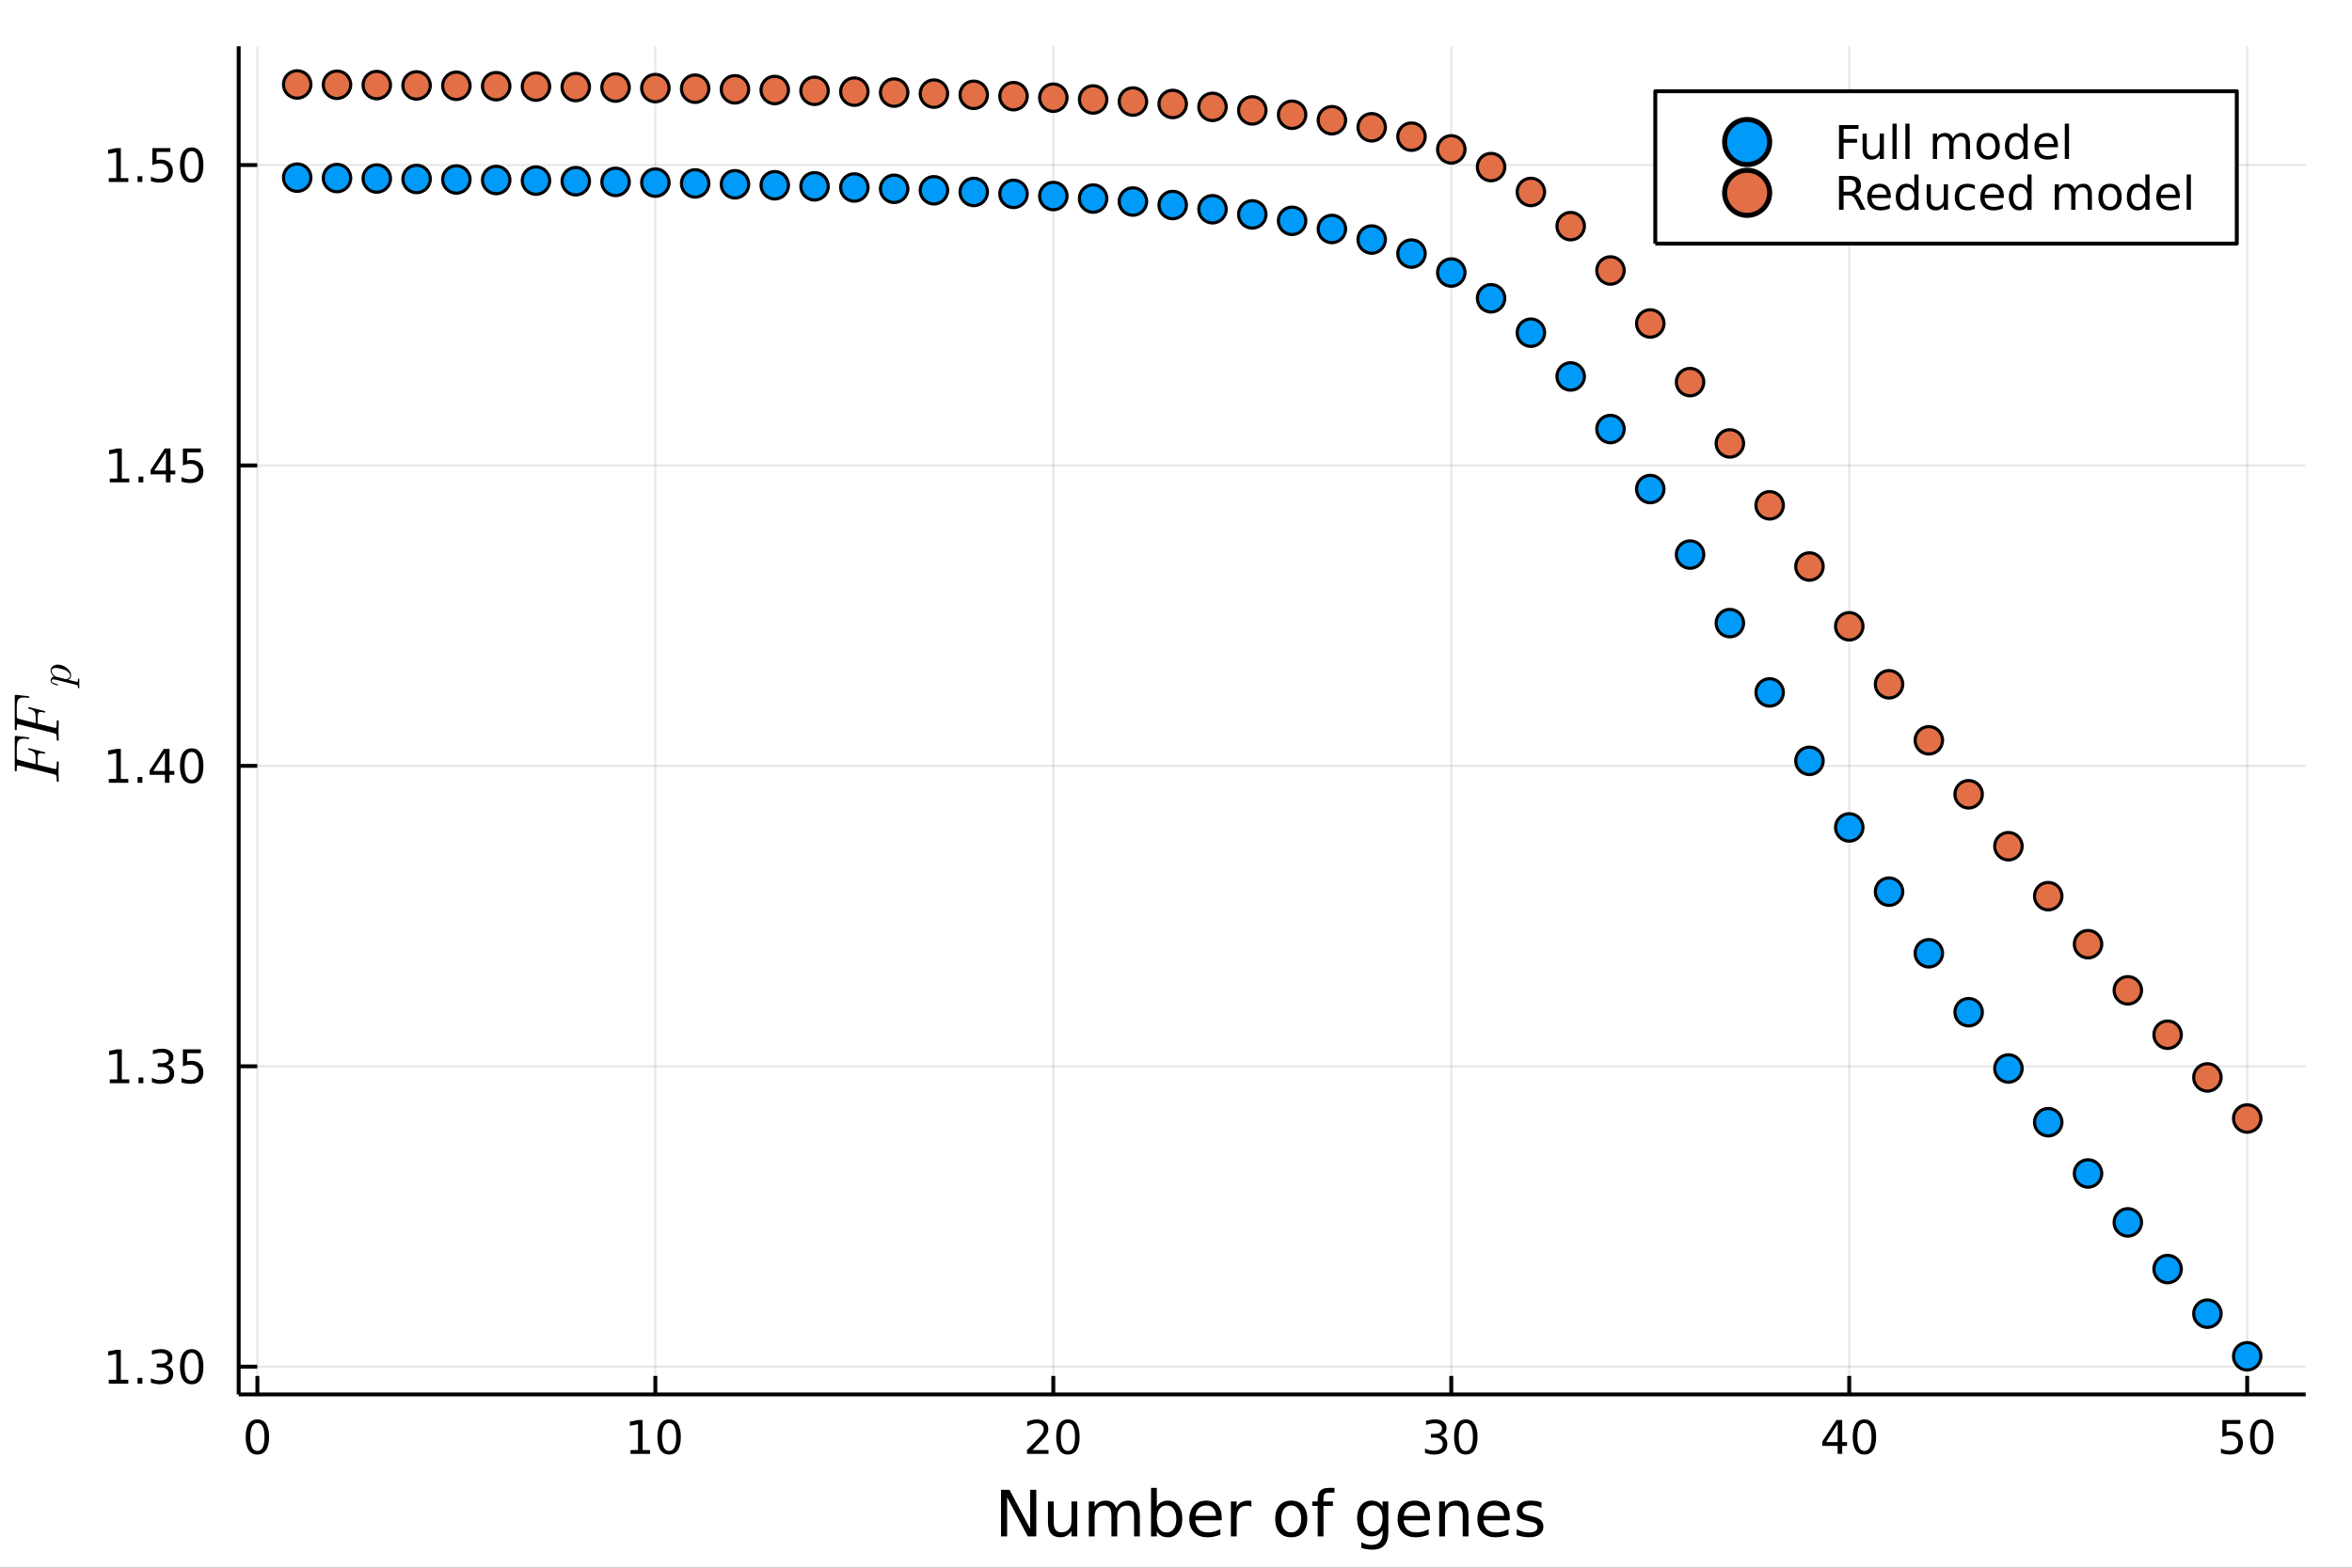 <?xml version="1.0" encoding="utf-8"?>
<svg xmlns="http://www.w3.org/2000/svg" xmlns:xlink="http://www.w3.org/1999/xlink" width="600" height="400" viewBox="0 0 2400 1600">
<rect x="0" y="0" width="2400" height="1600" fill="#333333" stroke="none"/>
<defs>
  <clipPath id="clip820">
    <rect x="0" y="0" width="2400" height="1600"/>
  </clipPath>
</defs>
<path clip-path="url(#clip820)" d="
M0 1600 L2400 1600 L2400 0 L0 0  Z
  " fill="#ffffff" fill-rule="evenodd" fill-opacity="1"/>
<defs>
  <clipPath id="clip821">
    <rect x="480" y="0" width="1681" height="1600"/>
  </clipPath>
</defs>
<defs>
  <clipPath id="clip822">
    <rect x="243" y="47" width="2110" height="1377"/>
  </clipPath>
</defs>
<path clip-path="url(#clip820)" d="
M243.555 1423.18 L2352.76 1423.18 L2352.76 47.244 L243.555 47.244  Z
  " fill="#ffffff" fill-rule="evenodd" fill-opacity="1"/>
<polyline clip-path="url(#clip822)" style="stroke:#000000; stroke-linecap:butt; stroke-linejoin:round; stroke-width:2; stroke-opacity:0.1; fill:none" points="
  262.641,1423.18 262.641,47.244 
  "/>
<polyline clip-path="url(#clip822)" style="stroke:#000000; stroke-linecap:butt; stroke-linejoin:round; stroke-width:2; stroke-opacity:0.1; fill:none" points="
  668.725,1423.18 668.725,47.244 
  "/>
<polyline clip-path="url(#clip822)" style="stroke:#000000; stroke-linecap:butt; stroke-linejoin:round; stroke-width:2; stroke-opacity:0.1; fill:none" points="
  1074.81,1423.18 1074.81,47.244 
  "/>
<polyline clip-path="url(#clip822)" style="stroke:#000000; stroke-linecap:butt; stroke-linejoin:round; stroke-width:2; stroke-opacity:0.1; fill:none" points="
  1480.89,1423.18 1480.89,47.244 
  "/>
<polyline clip-path="url(#clip822)" style="stroke:#000000; stroke-linecap:butt; stroke-linejoin:round; stroke-width:2; stroke-opacity:0.1; fill:none" points="
  1886.98,1423.18 1886.98,47.244 
  "/>
<polyline clip-path="url(#clip822)" style="stroke:#000000; stroke-linecap:butt; stroke-linejoin:round; stroke-width:2; stroke-opacity:0.1; fill:none" points="
  2293.06,1423.18 2293.06,47.244 
  "/>
<polyline clip-path="url(#clip820)" style="stroke:#000000; stroke-linecap:butt; stroke-linejoin:round; stroke-width:4; stroke-opacity:1; fill:none" points="
  243.555,1423.18 2352.76,1423.18 
  "/>
<polyline clip-path="url(#clip820)" style="stroke:#000000; stroke-linecap:butt; stroke-linejoin:round; stroke-width:4; stroke-opacity:1; fill:none" points="
  262.641,1423.18 262.641,1404.28 
  "/>
<polyline clip-path="url(#clip820)" style="stroke:#000000; stroke-linecap:butt; stroke-linejoin:round; stroke-width:4; stroke-opacity:1; fill:none" points="
  668.725,1423.18 668.725,1404.28 
  "/>
<polyline clip-path="url(#clip820)" style="stroke:#000000; stroke-linecap:butt; stroke-linejoin:round; stroke-width:4; stroke-opacity:1; fill:none" points="
  1074.81,1423.18 1074.81,1404.28 
  "/>
<polyline clip-path="url(#clip820)" style="stroke:#000000; stroke-linecap:butt; stroke-linejoin:round; stroke-width:4; stroke-opacity:1; fill:none" points="
  1480.89,1423.18 1480.89,1404.28 
  "/>
<polyline clip-path="url(#clip820)" style="stroke:#000000; stroke-linecap:butt; stroke-linejoin:round; stroke-width:4; stroke-opacity:1; fill:none" points="
  1886.98,1423.18 1886.98,1404.28 
  "/>
<polyline clip-path="url(#clip820)" style="stroke:#000000; stroke-linecap:butt; stroke-linejoin:round; stroke-width:4; stroke-opacity:1; fill:none" points="
  2293.06,1423.18 2293.06,1404.28 
  "/>
<path clip-path="url(#clip820)" d="M262.641 1452.37 Q259.03 1452.37 257.201 1455.94 Q255.396 1459.48 255.396 1466.61 Q255.396 1473.71 257.201 1477.28 Q259.03 1480.82 262.641 1480.82 Q266.275 1480.82 268.081 1477.28 Q269.909 1473.71 269.909 1466.61 Q269.909 1459.48 268.081 1455.94 Q266.275 1452.37 262.641 1452.37 M262.641 1448.67 Q268.451 1448.67 271.507 1453.27 Q274.585 1457.86 274.585 1466.61 Q274.585 1475.33 271.507 1479.94 Q268.451 1484.52 262.641 1484.52 Q256.831 1484.52 253.752 1479.94 Q250.697 1475.33 250.697 1466.61 Q250.697 1457.86 253.752 1453.27 Q256.831 1448.67 262.641 1448.67 Z" fill="#000000" fill-rule="evenodd" fill-opacity="1" /><path clip-path="url(#clip820)" d="M643.413 1479.92 L651.052 1479.92 L651.052 1453.55 L642.741 1455.22 L642.741 1450.96 L651.005 1449.29 L655.681 1449.29 L655.681 1479.92 L663.32 1479.92 L663.32 1483.85 L643.413 1483.85 L643.413 1479.92 Z" fill="#000000" fill-rule="evenodd" fill-opacity="1" /><path clip-path="url(#clip820)" d="M682.764 1452.37 Q679.153 1452.37 677.325 1455.94 Q675.519 1459.48 675.519 1466.61 Q675.519 1473.71 677.325 1477.28 Q679.153 1480.82 682.764 1480.82 Q686.399 1480.82 688.204 1477.28 Q690.033 1473.71 690.033 1466.61 Q690.033 1459.48 688.204 1455.94 Q686.399 1452.37 682.764 1452.37 M682.764 1448.67 Q688.574 1448.67 691.63 1453.27 Q694.709 1457.86 694.709 1466.61 Q694.709 1475.33 691.63 1479.94 Q688.574 1484.52 682.764 1484.52 Q676.954 1484.52 673.875 1479.94 Q670.82 1475.33 670.82 1466.61 Q670.82 1457.86 673.875 1453.27 Q676.954 1448.67 682.764 1448.67 Z" fill="#000000" fill-rule="evenodd" fill-opacity="1" /><path clip-path="url(#clip820)" d="M1053.58 1479.92 L1069.9 1479.92 L1069.9 1483.85 L1047.96 1483.85 L1047.96 1479.92 Q1050.62 1477.16 1055.2 1472.53 Q1059.81 1467.88 1060.99 1466.54 Q1063.24 1464.01 1064.11 1462.28 Q1065.02 1460.52 1065.02 1458.83 Q1065.02 1456.07 1063.07 1454.34 Q1061.15 1452.6 1058.05 1452.6 Q1055.85 1452.6 1053.4 1453.37 Q1050.97 1454.13 1048.19 1455.68 L1048.19 1450.96 Q1051.01 1449.82 1053.47 1449.25 Q1055.92 1448.67 1057.96 1448.67 Q1063.33 1448.67 1066.52 1451.35 Q1069.72 1454.04 1069.72 1458.53 Q1069.72 1460.66 1068.91 1462.58 Q1068.12 1464.48 1066.01 1467.07 Q1065.43 1467.74 1062.33 1470.96 Q1059.23 1474.15 1053.58 1479.92 Z" fill="#000000" fill-rule="evenodd" fill-opacity="1" /><path clip-path="url(#clip820)" d="M1089.72 1452.37 Q1086.11 1452.37 1084.28 1455.94 Q1082.47 1459.48 1082.47 1466.61 Q1082.47 1473.71 1084.28 1477.28 Q1086.11 1480.82 1089.72 1480.82 Q1093.35 1480.82 1095.16 1477.28 Q1096.98 1473.71 1096.98 1466.61 Q1096.98 1459.48 1095.16 1455.94 Q1093.35 1452.37 1089.72 1452.37 M1089.72 1448.67 Q1095.53 1448.67 1098.58 1453.27 Q1101.66 1457.86 1101.66 1466.61 Q1101.66 1475.33 1098.58 1479.94 Q1095.53 1484.52 1089.72 1484.52 Q1083.91 1484.52 1080.83 1479.94 Q1077.77 1475.33 1077.77 1466.61 Q1077.77 1457.86 1080.83 1453.27 Q1083.91 1448.67 1089.72 1448.67 Z" fill="#000000" fill-rule="evenodd" fill-opacity="1" /><path clip-path="url(#clip820)" d="M1469.74 1465.22 Q1473.09 1465.94 1474.97 1468.2 Q1476.87 1470.47 1476.87 1473.81 Q1476.87 1478.92 1473.35 1481.72 Q1469.83 1484.52 1463.35 1484.52 Q1461.17 1484.52 1458.86 1484.08 Q1456.56 1483.67 1454.11 1482.81 L1454.11 1478.3 Q1456.06 1479.43 1458.37 1480.01 Q1460.69 1480.59 1463.21 1480.59 Q1467.61 1480.59 1469.9 1478.85 Q1472.21 1477.12 1472.21 1473.81 Q1472.21 1470.75 1470.06 1469.04 Q1467.93 1467.3 1464.11 1467.3 L1460.08 1467.3 L1460.08 1463.46 L1464.3 1463.46 Q1467.75 1463.46 1469.57 1462.09 Q1471.4 1460.7 1471.4 1458.11 Q1471.4 1455.45 1469.5 1454.04 Q1467.63 1452.6 1464.11 1452.6 Q1462.19 1452.6 1459.99 1453.02 Q1457.79 1453.44 1455.15 1454.31 L1455.15 1450.15 Q1457.81 1449.41 1460.13 1449.04 Q1462.47 1448.67 1464.53 1448.67 Q1469.85 1448.67 1472.95 1451.1 Q1476.06 1453.5 1476.06 1457.63 Q1476.06 1460.5 1474.41 1462.49 Q1472.77 1464.45 1469.74 1465.22 Z" fill="#000000" fill-rule="evenodd" fill-opacity="1" /><path clip-path="url(#clip820)" d="M1495.73 1452.37 Q1492.12 1452.37 1490.29 1455.94 Q1488.49 1459.48 1488.49 1466.61 Q1488.49 1473.71 1490.29 1477.28 Q1492.12 1480.82 1495.73 1480.82 Q1499.37 1480.82 1501.17 1477.28 Q1503 1473.71 1503 1466.61 Q1503 1459.48 1501.17 1455.94 Q1499.37 1452.37 1495.73 1452.37 M1495.73 1448.67 Q1501.54 1448.67 1504.6 1453.27 Q1507.68 1457.86 1507.68 1466.61 Q1507.68 1475.33 1504.6 1479.94 Q1501.54 1484.52 1495.73 1484.52 Q1489.92 1484.52 1486.84 1479.94 Q1483.79 1475.33 1483.79 1466.61 Q1483.79 1457.86 1486.84 1453.27 Q1489.92 1448.67 1495.73 1448.67 Z" fill="#000000" fill-rule="evenodd" fill-opacity="1" /><path clip-path="url(#clip820)" d="M1875.15 1453.37 L1863.34 1471.81 L1875.15 1471.81 L1875.15 1453.37 M1873.92 1449.29 L1879.8 1449.29 L1879.8 1471.81 L1884.73 1471.81 L1884.73 1475.7 L1879.8 1475.7 L1879.8 1483.85 L1875.15 1483.85 L1875.15 1475.7 L1859.55 1475.7 L1859.55 1471.19 L1873.92 1449.29 Z" fill="#000000" fill-rule="evenodd" fill-opacity="1" /><path clip-path="url(#clip820)" d="M1902.46 1452.37 Q1898.85 1452.37 1897.02 1455.94 Q1895.22 1459.48 1895.22 1466.61 Q1895.22 1473.71 1897.02 1477.28 Q1898.85 1480.82 1902.46 1480.82 Q1906.1 1480.82 1907.9 1477.28 Q1909.73 1473.71 1909.73 1466.61 Q1909.73 1459.48 1907.9 1455.94 Q1906.1 1452.37 1902.46 1452.37 M1902.46 1448.67 Q1908.27 1448.67 1911.33 1453.27 Q1914.41 1457.86 1914.41 1466.61 Q1914.41 1475.33 1911.33 1479.94 Q1908.27 1484.52 1902.46 1484.52 Q1896.65 1484.52 1893.57 1479.94 Q1890.52 1475.33 1890.52 1466.61 Q1890.52 1457.86 1893.57 1453.27 Q1896.65 1448.67 1902.46 1448.67 Z" fill="#000000" fill-rule="evenodd" fill-opacity="1" /><path clip-path="url(#clip820)" d="M2267.76 1449.29 L2286.12 1449.29 L2286.12 1453.23 L2272.04 1453.23 L2272.04 1461.7 Q2273.06 1461.35 2274.08 1461.19 Q2275.1 1461 2276.12 1461 Q2281.9 1461 2285.28 1464.18 Q2288.66 1467.35 2288.66 1472.76 Q2288.66 1478.34 2285.19 1481.44 Q2281.72 1484.52 2275.4 1484.52 Q2273.22 1484.52 2270.96 1484.15 Q2268.71 1483.78 2266.3 1483.04 L2266.3 1478.34 Q2268.39 1479.48 2270.61 1480.03 Q2272.83 1480.59 2275.31 1480.59 Q2279.31 1480.59 2281.65 1478.48 Q2283.99 1476.38 2283.99 1472.76 Q2283.99 1469.15 2281.65 1467.05 Q2279.31 1464.94 2275.31 1464.94 Q2273.43 1464.94 2271.56 1465.36 Q2269.71 1465.77 2267.76 1466.65 L2267.76 1449.29 Z" fill="#000000" fill-rule="evenodd" fill-opacity="1" /><path clip-path="url(#clip820)" d="M2307.88 1452.37 Q2304.27 1452.37 2302.44 1455.94 Q2300.63 1459.48 2300.63 1466.61 Q2300.63 1473.71 2302.44 1477.28 Q2304.27 1480.82 2307.88 1480.82 Q2311.51 1480.82 2313.32 1477.28 Q2315.14 1473.71 2315.14 1466.61 Q2315.14 1459.48 2313.32 1455.94 Q2311.51 1452.37 2307.88 1452.37 M2307.88 1448.67 Q2313.69 1448.67 2316.74 1453.27 Q2319.82 1457.86 2319.82 1466.61 Q2319.82 1475.33 2316.74 1479.94 Q2313.69 1484.52 2307.88 1484.52 Q2302.07 1484.52 2298.99 1479.94 Q2295.93 1475.33 2295.93 1466.61 Q2295.93 1457.86 2298.99 1453.27 Q2302.07 1448.67 2307.88 1448.67 Z" fill="#000000" fill-rule="evenodd" fill-opacity="1" /><path clip-path="url(#clip820)" d="M1021.45 1520.52 L1030.11 1520.52 L1051.18 1560.28 L1051.18 1520.52 L1057.42 1520.52 L1057.42 1568.04 L1048.76 1568.04 L1027.69 1528.29 L1027.69 1568.04 L1021.45 1568.04 L1021.45 1520.52 Z" fill="#000000" fill-rule="evenodd" fill-opacity="1" /><path clip-path="url(#clip820)" d="M1069.36 1553.98 L1069.36 1532.4 L1075.21 1532.4 L1075.21 1553.75 Q1075.21 1558.81 1077.19 1561.36 Q1079.16 1563.87 1083.11 1563.87 Q1087.85 1563.87 1090.59 1560.85 Q1093.35 1557.83 1093.35 1552.61 L1093.35 1532.4 L1099.21 1532.4 L1099.21 1568.04 L1093.35 1568.04 L1093.35 1562.57 Q1091.22 1565.82 1088.39 1567.41 Q1085.59 1568.97 1081.86 1568.97 Q1075.72 1568.97 1072.54 1565.15 Q1069.36 1561.33 1069.36 1553.98 M1084.09 1531.54 L1084.09 1531.54 Z" fill="#000000" fill-rule="evenodd" fill-opacity="1" /><path clip-path="url(#clip820)" d="M1139.03 1539.24 Q1141.22 1535.29 1144.28 1533.41 Q1147.34 1531.54 1151.47 1531.54 Q1157.04 1531.54 1160.07 1535.45 Q1163.09 1539.33 1163.09 1546.53 L1163.09 1568.04 L1157.2 1568.04 L1157.2 1546.72 Q1157.2 1541.59 1155.39 1539.11 Q1153.57 1536.63 1149.85 1536.63 Q1145.3 1536.63 1142.66 1539.65 Q1140.02 1542.68 1140.02 1547.9 L1140.02 1568.04 L1134.13 1568.04 L1134.13 1546.72 Q1134.13 1541.56 1132.31 1539.11 Q1130.5 1536.63 1126.71 1536.63 Q1122.22 1536.63 1119.58 1539.68 Q1116.94 1542.71 1116.94 1547.9 L1116.94 1568.04 L1111.05 1568.04 L1111.05 1532.4 L1116.94 1532.4 L1116.94 1537.93 Q1118.94 1534.66 1121.75 1533.1 Q1124.55 1531.54 1128.4 1531.54 Q1132.28 1531.54 1134.99 1533.51 Q1137.72 1535.48 1139.03 1539.24 Z" fill="#000000" fill-rule="evenodd" fill-opacity="1" /><path clip-path="url(#clip820)" d="M1200.36 1550.25 Q1200.36 1543.79 1197.69 1540.13 Q1195.05 1536.44 1190.4 1536.44 Q1185.75 1536.44 1183.08 1540.13 Q1180.44 1543.79 1180.44 1550.25 Q1180.44 1556.71 1183.08 1560.4 Q1185.75 1564.07 1190.4 1564.07 Q1195.05 1564.07 1197.69 1560.4 Q1200.36 1556.71 1200.36 1550.25 M1180.44 1537.81 Q1182.28 1534.62 1185.08 1533.1 Q1187.92 1531.54 1191.83 1531.54 Q1198.33 1531.54 1202.37 1536.69 Q1206.44 1541.85 1206.44 1550.25 Q1206.44 1558.65 1202.37 1563.81 Q1198.33 1568.97 1191.83 1568.97 Q1187.92 1568.97 1185.08 1567.44 Q1182.28 1565.88 1180.44 1562.7 L1180.44 1568.04 L1174.55 1568.04 L1174.55 1518.52 L1180.44 1518.52 L1180.44 1537.81 Z" fill="#000000" fill-rule="evenodd" fill-opacity="1" /><path clip-path="url(#clip820)" d="M1246.64 1548.76 L1246.64 1551.62 L1219.71 1551.62 Q1220.1 1557.67 1223.34 1560.85 Q1226.62 1564 1232.45 1564 Q1235.82 1564 1238.97 1563.17 Q1242.15 1562.35 1245.27 1560.69 L1245.27 1566.23 Q1242.12 1567.57 1238.81 1568.27 Q1235.5 1568.97 1232.1 1568.97 Q1223.57 1568.97 1218.57 1564 Q1213.6 1559.04 1213.6 1550.57 Q1213.6 1541.82 1218.31 1536.69 Q1223.06 1531.54 1231.08 1531.54 Q1238.27 1531.54 1242.44 1536.18 Q1246.64 1540.8 1246.64 1548.76 M1240.78 1547.04 Q1240.72 1542.23 1238.08 1539.37 Q1235.47 1536.5 1231.14 1536.5 Q1226.24 1536.5 1223.28 1539.27 Q1220.35 1542.04 1219.9 1547.07 L1240.78 1547.04 Z" fill="#000000" fill-rule="evenodd" fill-opacity="1" /><path clip-path="url(#clip820)" d="M1276.91 1537.87 Q1275.92 1537.3 1274.75 1537.04 Q1273.6 1536.76 1272.2 1536.76 Q1267.23 1536.76 1264.56 1540 Q1261.92 1543.22 1261.92 1549.27 L1261.92 1568.04 L1256.03 1568.04 L1256.03 1532.4 L1261.92 1532.4 L1261.92 1537.93 Q1263.76 1534.69 1266.72 1533.13 Q1269.68 1531.54 1273.92 1531.54 Q1274.52 1531.54 1275.25 1531.63 Q1275.99 1531.7 1276.88 1531.85 L1276.91 1537.87 Z" fill="#000000" fill-rule="evenodd" fill-opacity="1" /><path clip-path="url(#clip820)" d="M1317.59 1536.5 Q1312.88 1536.5 1310.14 1540.19 Q1307.4 1543.85 1307.4 1550.25 Q1307.4 1556.65 1310.11 1560.34 Q1312.84 1564 1317.59 1564 Q1322.27 1564 1325 1560.31 Q1327.74 1556.62 1327.74 1550.25 Q1327.74 1543.92 1325 1540.23 Q1322.27 1536.5 1317.59 1536.5 M1317.59 1531.54 Q1325.23 1531.54 1329.59 1536.5 Q1333.95 1541.47 1333.95 1550.25 Q1333.95 1559 1329.59 1564 Q1325.23 1568.97 1317.59 1568.97 Q1309.92 1568.97 1305.56 1564 Q1301.23 1559 1301.23 1550.25 Q1301.23 1541.47 1305.56 1536.5 Q1309.92 1531.54 1317.59 1531.54 Z" fill="#000000" fill-rule="evenodd" fill-opacity="1" /><path clip-path="url(#clip820)" d="M1361.7 1518.52 L1361.7 1523.39 L1356.1 1523.39 Q1352.95 1523.39 1351.71 1524.66 Q1350.5 1525.93 1350.5 1529.24 L1350.5 1532.4 L1360.14 1532.4 L1360.14 1536.95 L1350.5 1536.95 L1350.5 1568.04 L1344.61 1568.04 L1344.61 1536.95 L1339.01 1536.95 L1339.01 1532.4 L1344.61 1532.4 L1344.61 1529.91 Q1344.61 1523.96 1347.38 1521.26 Q1350.15 1518.52 1356.16 1518.52 L1361.7 1518.52 Z" fill="#000000" fill-rule="evenodd" fill-opacity="1" /><path clip-path="url(#clip820)" d="M1410.78 1549.81 Q1410.78 1543.44 1408.14 1539.94 Q1405.53 1536.44 1400.79 1536.44 Q1396.08 1536.44 1393.43 1539.94 Q1390.82 1543.44 1390.82 1549.81 Q1390.82 1556.14 1393.43 1559.64 Q1396.08 1563.14 1400.79 1563.14 Q1405.53 1563.14 1408.14 1559.64 Q1410.78 1556.14 1410.78 1549.81 M1416.64 1563.62 Q1416.64 1572.72 1412.59 1577.15 Q1408.55 1581.6 1400.21 1581.6 Q1397.13 1581.6 1394.39 1581.13 Q1391.65 1580.68 1389.07 1579.72 L1389.07 1574.03 Q1391.65 1575.43 1394.17 1576.1 Q1396.68 1576.76 1399.29 1576.76 Q1405.05 1576.76 1407.92 1573.74 Q1410.78 1570.75 1410.78 1564.67 L1410.78 1561.77 Q1408.97 1564.92 1406.13 1566.48 Q1403.3 1568.04 1399.35 1568.04 Q1392.8 1568.04 1388.79 1563.05 Q1384.78 1558.05 1384.78 1549.81 Q1384.78 1541.53 1388.79 1536.53 Q1392.8 1531.54 1399.35 1531.54 Q1403.3 1531.54 1406.13 1533.1 Q1408.97 1534.66 1410.78 1537.81 L1410.78 1532.4 L1416.64 1532.4 L1416.64 1563.62 Z" fill="#000000" fill-rule="evenodd" fill-opacity="1" /><path clip-path="url(#clip820)" d="M1459.19 1548.76 L1459.19 1551.62 L1432.26 1551.62 Q1432.65 1557.67 1435.89 1560.85 Q1439.17 1564 1445 1564 Q1448.37 1564 1451.52 1563.17 Q1454.7 1562.35 1457.82 1560.69 L1457.82 1566.23 Q1454.67 1567.57 1451.36 1568.27 Q1448.05 1568.97 1444.65 1568.97 Q1436.12 1568.97 1431.12 1564 Q1426.15 1559.04 1426.15 1550.57 Q1426.15 1541.82 1430.86 1536.69 Q1435.61 1531.54 1443.63 1531.54 Q1450.82 1531.54 1454.99 1536.18 Q1459.19 1540.8 1459.19 1548.76 M1453.34 1547.04 Q1453.27 1542.23 1450.63 1539.37 Q1448.02 1536.5 1443.69 1536.5 Q1438.79 1536.5 1435.83 1539.27 Q1432.9 1542.04 1432.46 1547.07 L1453.34 1547.04 Z" fill="#000000" fill-rule="evenodd" fill-opacity="1" /><path clip-path="url(#clip820)" d="M1498.44 1546.53 L1498.44 1568.04 L1492.58 1568.04 L1492.58 1546.72 Q1492.58 1541.66 1490.61 1539.14 Q1488.63 1536.63 1484.69 1536.63 Q1479.94 1536.63 1477.21 1539.65 Q1474.47 1542.68 1474.47 1547.9 L1474.47 1568.04 L1468.58 1568.04 L1468.58 1532.4 L1474.47 1532.4 L1474.47 1537.93 Q1476.57 1534.72 1479.4 1533.13 Q1482.27 1531.54 1485.99 1531.54 Q1492.13 1531.54 1495.29 1535.36 Q1498.44 1539.14 1498.44 1546.53 Z" fill="#000000" fill-rule="evenodd" fill-opacity="1" /><path clip-path="url(#clip820)" d="M1540.61 1548.76 L1540.61 1551.62 L1513.68 1551.62 Q1514.06 1557.67 1517.31 1560.85 Q1520.59 1564 1526.41 1564 Q1529.79 1564 1532.94 1563.17 Q1536.12 1562.35 1539.24 1560.69 L1539.24 1566.23 Q1536.09 1567.57 1532.78 1568.27 Q1529.47 1568.97 1526.06 1568.97 Q1517.53 1568.97 1512.54 1564 Q1507.57 1559.04 1507.57 1550.57 Q1507.57 1541.82 1512.28 1536.69 Q1517.02 1531.54 1525.05 1531.54 Q1532.24 1531.54 1536.41 1536.18 Q1540.61 1540.8 1540.61 1548.76 M1534.75 1547.04 Q1534.69 1542.23 1532.05 1539.37 Q1529.44 1536.5 1525.11 1536.5 Q1520.21 1536.5 1517.25 1539.27 Q1514.32 1542.04 1513.87 1547.07 L1534.75 1547.04 Z" fill="#000000" fill-rule="evenodd" fill-opacity="1" /><path clip-path="url(#clip820)" d="M1572.95 1533.45 L1572.95 1538.98 Q1570.46 1537.71 1567.79 1537.07 Q1565.12 1536.44 1562.25 1536.44 Q1557.89 1536.44 1555.7 1537.77 Q1553.53 1539.11 1553.53 1541.79 Q1553.53 1543.82 1555.09 1545 Q1556.65 1546.15 1561.36 1547.2 L1563.37 1547.64 Q1569.61 1548.98 1572.22 1551.43 Q1574.86 1553.85 1574.86 1558.21 Q1574.86 1563.17 1570.91 1566.07 Q1567 1568.97 1560.12 1568.97 Q1557.26 1568.97 1554.14 1568.39 Q1551.05 1567.85 1547.61 1566.74 L1547.61 1560.69 Q1550.86 1562.38 1554.01 1563.24 Q1557.16 1564.07 1560.25 1564.07 Q1564.39 1564.07 1566.61 1562.66 Q1568.84 1561.23 1568.84 1558.65 Q1568.84 1556.27 1567.22 1554.99 Q1565.63 1553.72 1560.18 1552.54 L1558.15 1552.07 Q1552.7 1550.92 1550.29 1548.56 Q1547.87 1546.18 1547.87 1542.04 Q1547.87 1537.01 1551.43 1534.27 Q1555 1531.54 1561.55 1531.54 Q1564.8 1531.54 1567.66 1532.01 Q1570.53 1532.49 1572.95 1533.45 Z" fill="#000000" fill-rule="evenodd" fill-opacity="1" /><polyline clip-path="url(#clip822)" style="stroke:#000000; stroke-linecap:butt; stroke-linejoin:round; stroke-width:2; stroke-opacity:0.1; fill:none" points="
  243.555,1394.86 2352.76,1394.86 
  "/>
<polyline clip-path="url(#clip822)" style="stroke:#000000; stroke-linecap:butt; stroke-linejoin:round; stroke-width:2; stroke-opacity:0.1; fill:none" points="
  243.555,1088.25 2352.76,1088.25 
  "/>
<polyline clip-path="url(#clip822)" style="stroke:#000000; stroke-linecap:butt; stroke-linejoin:round; stroke-width:2; stroke-opacity:0.1; fill:none" points="
  243.555,781.647 2352.76,781.647 
  "/>
<polyline clip-path="url(#clip822)" style="stroke:#000000; stroke-linecap:butt; stroke-linejoin:round; stroke-width:2; stroke-opacity:0.1; fill:none" points="
  243.555,475.04 2352.76,475.04 
  "/>
<polyline clip-path="url(#clip822)" style="stroke:#000000; stroke-linecap:butt; stroke-linejoin:round; stroke-width:2; stroke-opacity:0.1; fill:none" points="
  243.555,168.432 2352.76,168.432 
  "/>
<polyline clip-path="url(#clip820)" style="stroke:#000000; stroke-linecap:butt; stroke-linejoin:round; stroke-width:4; stroke-opacity:1; fill:none" points="
  243.555,1423.18 243.555,47.244 
  "/>
<polyline clip-path="url(#clip820)" style="stroke:#000000; stroke-linecap:butt; stroke-linejoin:round; stroke-width:4; stroke-opacity:1; fill:none" points="
  243.555,1394.86 262.453,1394.86 
  "/>
<polyline clip-path="url(#clip820)" style="stroke:#000000; stroke-linecap:butt; stroke-linejoin:round; stroke-width:4; stroke-opacity:1; fill:none" points="
  243.555,1088.25 262.453,1088.25 
  "/>
<polyline clip-path="url(#clip820)" style="stroke:#000000; stroke-linecap:butt; stroke-linejoin:round; stroke-width:4; stroke-opacity:1; fill:none" points="
  243.555,781.647 262.453,781.647 
  "/>
<polyline clip-path="url(#clip820)" style="stroke:#000000; stroke-linecap:butt; stroke-linejoin:round; stroke-width:4; stroke-opacity:1; fill:none" points="
  243.555,475.04 262.453,475.04 
  "/>
<polyline clip-path="url(#clip820)" style="stroke:#000000; stroke-linecap:butt; stroke-linejoin:round; stroke-width:4; stroke-opacity:1; fill:none" points="
  243.555,168.432 262.453,168.432 
  "/>
<path clip-path="url(#clip820)" d="M111.028 1408.21 L118.667 1408.21 L118.667 1381.84 L110.356 1383.51 L110.356 1379.25 L118.62 1377.58 L123.296 1377.58 L123.296 1408.21 L130.935 1408.21 L130.935 1412.14 L111.028 1412.14 L111.028 1408.21 Z" fill="#000000" fill-rule="evenodd" fill-opacity="1" /><path clip-path="url(#clip820)" d="M140.379 1406.26 L145.264 1406.26 L145.264 1412.14 L140.379 1412.14 L140.379 1406.26 Z" fill="#000000" fill-rule="evenodd" fill-opacity="1" /><path clip-path="url(#clip820)" d="M169.615 1393.51 Q172.972 1394.23 174.847 1396.49 Q176.745 1398.76 176.745 1402.1 Q176.745 1407.21 173.226 1410.01 Q169.708 1412.81 163.226 1412.81 Q161.051 1412.81 158.736 1412.37 Q156.444 1411.96 153.99 1411.1 L153.99 1406.59 Q155.935 1407.72 158.25 1408.3 Q160.564 1408.88 163.088 1408.88 Q167.486 1408.88 169.777 1407.14 Q172.092 1405.41 172.092 1402.1 Q172.092 1399.04 169.939 1397.33 Q167.81 1395.59 163.99 1395.59 L159.963 1395.59 L159.963 1391.75 L164.176 1391.75 Q167.625 1391.75 169.453 1390.38 Q171.282 1388.99 171.282 1386.4 Q171.282 1383.74 169.384 1382.33 Q167.509 1380.89 163.99 1380.89 Q162.069 1380.89 159.87 1381.31 Q157.671 1381.73 155.032 1382.61 L155.032 1378.44 Q157.694 1377.7 160.009 1377.33 Q162.347 1376.96 164.407 1376.96 Q169.731 1376.96 172.833 1379.39 Q175.935 1381.8 175.935 1385.92 Q175.935 1388.79 174.291 1390.78 Q172.648 1392.74 169.615 1393.51 Z" fill="#000000" fill-rule="evenodd" fill-opacity="1" /><path clip-path="url(#clip820)" d="M195.611 1380.66 Q191.999 1380.66 190.171 1384.23 Q188.365 1387.77 188.365 1394.9 Q188.365 1402 190.171 1405.57 Q191.999 1409.11 195.611 1409.11 Q199.245 1409.11 201.05 1405.57 Q202.879 1402 202.879 1394.9 Q202.879 1387.77 201.05 1384.23 Q199.245 1380.66 195.611 1380.66 M195.611 1376.96 Q201.421 1376.96 204.476 1381.56 Q207.555 1386.15 207.555 1394.9 Q207.555 1403.62 204.476 1408.23 Q201.421 1412.81 195.611 1412.81 Q189.8 1412.81 186.722 1408.23 Q183.666 1403.62 183.666 1394.9 Q183.666 1386.15 186.722 1381.56 Q189.8 1376.96 195.611 1376.96 Z" fill="#000000" fill-rule="evenodd" fill-opacity="1" /><path clip-path="url(#clip820)" d="M112.023 1101.6 L119.662 1101.6 L119.662 1075.23 L111.352 1076.9 L111.352 1072.64 L119.616 1070.97 L124.292 1070.97 L124.292 1101.6 L131.93 1101.6 L131.93 1105.53 L112.023 1105.53 L112.023 1101.6 Z" fill="#000000" fill-rule="evenodd" fill-opacity="1" /><path clip-path="url(#clip820)" d="M141.375 1099.66 L146.259 1099.66 L146.259 1105.53 L141.375 1105.53 L141.375 1099.66 Z" fill="#000000" fill-rule="evenodd" fill-opacity="1" /><path clip-path="url(#clip820)" d="M170.611 1086.9 Q173.967 1087.62 175.842 1089.89 Q177.74 1092.16 177.74 1095.49 Q177.74 1100.6 174.222 1103.41 Q170.703 1106.21 164.222 1106.21 Q162.046 1106.21 159.731 1105.77 Q157.439 1105.35 154.986 1104.49 L154.986 1099.98 Q156.93 1101.11 159.245 1101.69 Q161.56 1102.27 164.083 1102.27 Q168.481 1102.27 170.773 1100.53 Q173.088 1098.8 173.088 1095.49 Q173.088 1092.43 170.935 1090.72 Q168.805 1088.98 164.986 1088.98 L160.958 1088.98 L160.958 1085.14 L165.171 1085.14 Q168.62 1085.14 170.449 1083.78 Q172.277 1082.39 172.277 1079.79 Q172.277 1077.13 170.379 1075.72 Q168.504 1074.29 164.986 1074.29 Q163.064 1074.29 160.865 1074.7 Q158.666 1075.12 156.027 1076 L156.027 1071.83 Q158.689 1071.09 161.004 1070.72 Q163.342 1070.35 165.402 1070.35 Q170.726 1070.35 173.828 1072.78 Q176.93 1075.19 176.93 1079.31 Q176.93 1082.18 175.287 1084.17 Q173.643 1086.14 170.611 1086.9 Z" fill="#000000" fill-rule="evenodd" fill-opacity="1" /><path clip-path="url(#clip820)" d="M186.652 1070.97 L205.009 1070.97 L205.009 1074.91 L190.935 1074.91 L190.935 1083.38 Q191.953 1083.04 192.972 1082.87 Q193.99 1082.69 195.009 1082.69 Q200.796 1082.69 204.175 1085.86 Q207.555 1089.03 207.555 1094.45 Q207.555 1100.03 204.083 1103.13 Q200.611 1106.21 194.291 1106.21 Q192.115 1106.21 189.847 1105.84 Q187.601 1105.47 185.194 1104.72 L185.194 1100.03 Q187.277 1101.16 189.5 1101.72 Q191.722 1102.27 194.199 1102.27 Q198.203 1102.27 200.541 1100.16 Q202.879 1098.06 202.879 1094.45 Q202.879 1090.84 200.541 1088.73 Q198.203 1086.62 194.199 1086.62 Q192.324 1086.62 190.449 1087.04 Q188.597 1087.46 186.652 1088.34 L186.652 1070.97 Z" fill="#000000" fill-rule="evenodd" fill-opacity="1" /><path clip-path="url(#clip820)" d="M111.028 794.992 L118.667 794.992 L118.667 768.626 L110.356 770.293 L110.356 766.034 L118.62 764.367 L123.296 764.367 L123.296 794.992 L130.935 794.992 L130.935 798.927 L111.028 798.927 L111.028 794.992 Z" fill="#000000" fill-rule="evenodd" fill-opacity="1" /><path clip-path="url(#clip820)" d="M140.379 793.048 L145.264 793.048 L145.264 798.927 L140.379 798.927 L140.379 793.048 Z" fill="#000000" fill-rule="evenodd" fill-opacity="1" /><path clip-path="url(#clip820)" d="M168.296 768.441 L156.49 786.89 L168.296 786.89 L168.296 768.441 M167.069 764.367 L172.949 764.367 L172.949 786.89 L177.879 786.89 L177.879 790.779 L172.949 790.779 L172.949 798.927 L168.296 798.927 L168.296 790.779 L152.694 790.779 L152.694 786.265 L167.069 764.367 Z" fill="#000000" fill-rule="evenodd" fill-opacity="1" /><path clip-path="url(#clip820)" d="M195.611 767.446 Q191.999 767.446 190.171 771.011 Q188.365 774.552 188.365 781.682 Q188.365 788.788 190.171 792.353 Q191.999 795.895 195.611 795.895 Q199.245 795.895 201.05 792.353 Q202.879 788.788 202.879 781.682 Q202.879 774.552 201.05 771.011 Q199.245 767.446 195.611 767.446 M195.611 763.742 Q201.421 763.742 204.476 768.349 Q207.555 772.932 207.555 781.682 Q207.555 790.409 204.476 795.015 Q201.421 799.599 195.611 799.599 Q189.8 799.599 186.722 795.015 Q183.666 790.409 183.666 781.682 Q183.666 772.932 186.722 768.349 Q189.8 763.742 195.611 763.742 Z" fill="#000000" fill-rule="evenodd" fill-opacity="1" /><path clip-path="url(#clip820)" d="M112.023 488.384 L119.662 488.384 L119.662 462.019 L111.352 463.685 L111.352 459.426 L119.616 457.76 L124.292 457.76 L124.292 488.384 L131.93 488.384 L131.93 492.32 L112.023 492.32 L112.023 488.384 Z" fill="#000000" fill-rule="evenodd" fill-opacity="1" /><path clip-path="url(#clip820)" d="M141.375 486.44 L146.259 486.44 L146.259 492.32 L141.375 492.32 L141.375 486.44 Z" fill="#000000" fill-rule="evenodd" fill-opacity="1" /><path clip-path="url(#clip820)" d="M169.291 461.834 L157.486 480.283 L169.291 480.283 L169.291 461.834 M168.064 457.76 L173.944 457.76 L173.944 480.283 L178.875 480.283 L178.875 484.171 L173.944 484.171 L173.944 492.32 L169.291 492.32 L169.291 484.171 L153.69 484.171 L153.69 479.658 L168.064 457.76 Z" fill="#000000" fill-rule="evenodd" fill-opacity="1" /><path clip-path="url(#clip820)" d="M186.652 457.76 L205.009 457.76 L205.009 461.695 L190.935 461.695 L190.935 470.167 Q191.953 469.82 192.972 469.658 Q193.99 469.472 195.009 469.472 Q200.796 469.472 204.175 472.644 Q207.555 475.815 207.555 481.232 Q207.555 486.81 204.083 489.912 Q200.611 492.991 194.291 492.991 Q192.115 492.991 189.847 492.62 Q187.601 492.25 185.194 491.509 L185.194 486.81 Q187.277 487.945 189.5 488.5 Q191.722 489.056 194.199 489.056 Q198.203 489.056 200.541 486.949 Q202.879 484.843 202.879 481.232 Q202.879 477.621 200.541 475.514 Q198.203 473.408 194.199 473.408 Q192.324 473.408 190.449 473.824 Q188.597 474.241 186.652 475.121 L186.652 457.76 Z" fill="#000000" fill-rule="evenodd" fill-opacity="1" /><path clip-path="url(#clip820)" d="M111.028 181.777 L118.667 181.777 L118.667 155.411 L110.356 157.078 L110.356 152.818 L118.62 151.152 L123.296 151.152 L123.296 181.777 L130.935 181.777 L130.935 185.712 L111.028 185.712 L111.028 181.777 Z" fill="#000000" fill-rule="evenodd" fill-opacity="1" /><path clip-path="url(#clip820)" d="M140.379 179.832 L145.264 179.832 L145.264 185.712 L140.379 185.712 L140.379 179.832 Z" fill="#000000" fill-rule="evenodd" fill-opacity="1" /><path clip-path="url(#clip820)" d="M155.495 151.152 L173.851 151.152 L173.851 155.087 L159.777 155.087 L159.777 163.559 Q160.796 163.212 161.814 163.05 Q162.833 162.865 163.851 162.865 Q169.638 162.865 173.018 166.036 Q176.398 169.207 176.398 174.624 Q176.398 180.203 172.926 183.304 Q169.453 186.383 163.134 186.383 Q160.958 186.383 158.689 186.013 Q156.444 185.642 154.037 184.902 L154.037 180.203 Q156.12 181.337 158.342 181.892 Q160.564 182.448 163.041 182.448 Q167.046 182.448 169.384 180.341 Q171.722 178.235 171.722 174.624 Q171.722 171.013 169.384 168.906 Q167.046 166.8 163.041 166.8 Q161.166 166.8 159.291 167.217 Q157.439 167.633 155.495 168.513 L155.495 151.152 Z" fill="#000000" fill-rule="evenodd" fill-opacity="1" /><path clip-path="url(#clip820)" d="M195.611 154.231 Q191.999 154.231 190.171 157.795 Q188.365 161.337 188.365 168.467 Q188.365 175.573 190.171 179.138 Q191.999 182.679 195.611 182.679 Q199.245 182.679 201.05 179.138 Q202.879 175.573 202.879 168.467 Q202.879 161.337 201.05 157.795 Q199.245 154.231 195.611 154.231 M195.611 150.527 Q201.421 150.527 204.476 155.133 Q207.555 159.717 207.555 168.467 Q207.555 177.193 204.476 181.8 Q201.421 186.383 195.611 186.383 Q189.8 186.383 186.722 181.8 Q183.666 177.193 183.666 168.467 Q183.666 159.717 186.722 155.133 Q189.8 150.527 195.611 150.527 Z" fill="#000000" fill-rule="evenodd" fill-opacity="1" /><path clip-path="url(#clip820)" d="M16.853 751.163 L28.254 752.484 Q29.284 752.58 29.606 752.741 Q29.896 752.902 29.896 753.418 Q29.896 754.191 29.123 754.191 Q28.801 754.191 27.931 754.062 Q26.16 753.869 24.357 753.869 Q22.328 753.869 21.072 754.255 Q19.784 754.609 18.849 755.64 Q17.916 756.67 17.529 758.571 Q17.11 760.471 17.11 763.498 L17.11 772.194 Q17.11 774.319 17.497 774.835 Q17.883 775.318 19.687 775.769 L36.434 779.988 L36.434 773.997 Q36.434 769.81 35.21 768.168 Q33.986 766.525 30.089 765.495 Q29.477 765.334 29.252 765.269 Q28.994 765.173 28.866 765.012 Q28.704 764.819 28.704 764.496 Q28.704 764.207 28.898 764.013 Q29.059 763.82 29.252 763.756 L29.445 763.691 Q29.767 763.691 30.508 763.885 L44.807 767.524 Q45.774 767.781 45.999 767.943 Q46.192 768.071 46.192 768.522 Q46.192 768.844 45.967 769.07 Q45.741 769.295 45.387 769.295 Q45.001 769.231 44.679 769.102 Q42.714 768.651 41.458 768.651 Q40.653 768.651 40.17 768.812 Q39.687 768.973 39.268 769.521 Q38.849 770.068 38.656 771.195 Q38.463 772.323 38.463 774.126 L38.463 780.503 L54.888 784.593 L56.401 784.883 Q57.078 784.883 57.336 784.529 Q57.593 784.142 57.722 782.757 Q57.883 780.696 57.883 779.343 Q57.883 777.669 57.947 777.475 Q58.141 777.089 58.656 777.089 Q59.236 777.089 59.558 777.347 Q59.848 777.604 59.88 777.83 Q59.912 778.055 59.912 778.474 L59.719 788.297 L59.912 796.992 Q59.912 797.991 59.107 797.991 Q58.495 797.991 58.237 797.733 Q57.947 797.475 57.915 797.185 Q57.883 796.896 57.883 796.155 Q57.883 794.545 57.786 793.578 Q57.69 792.612 57.561 792 Q57.4 791.356 56.949 791.034 Q56.498 790.68 56.112 790.519 Q55.693 790.358 54.759 790.132 L19.88 781.437 Q18.689 781.115 18.302 781.115 Q17.883 781.115 17.626 781.405 Q17.368 781.662 17.271 782.371 Q17.143 783.079 17.143 783.659 Q17.11 784.206 17.11 785.398 Q17.11 786.171 17.078 786.493 Q17.046 786.783 16.885 787.008 Q16.724 787.234 16.37 787.234 Q15.468 787.234 15.275 786.847 Q15.049 786.429 15.049 785.269 L15.049 752.935 Q15.049 751.646 15.339 751.357 Q15.597 751.034 16.853 751.163 Z" fill="#000000" fill-rule="evenodd" fill-opacity="1" /><path clip-path="url(#clip820)" d="M16.853 709.185 L28.254 710.505 Q29.284 710.602 29.606 710.763 Q29.896 710.924 29.896 711.439 Q29.896 712.212 29.123 712.212 Q28.801 712.212 27.931 712.083 Q26.16 711.89 24.357 711.89 Q22.328 711.89 21.072 712.277 Q19.784 712.631 18.849 713.661 Q17.916 714.692 17.529 716.592 Q17.11 718.492 17.11 721.52 L17.11 730.215 Q17.11 732.341 17.497 732.856 Q17.883 733.339 19.687 733.79 L36.434 738.009 L36.434 732.019 Q36.434 727.832 35.21 726.19 Q33.986 724.547 30.089 723.516 Q29.477 723.355 29.252 723.291 Q28.994 723.194 28.866 723.033 Q28.704 722.84 28.704 722.518 Q28.704 722.228 28.898 722.035 Q29.059 721.842 29.252 721.777 L29.445 721.713 Q29.767 721.713 30.508 721.906 L44.807 725.545 Q45.774 725.803 45.999 725.964 Q46.192 726.093 46.192 726.544 Q46.192 726.866 45.967 727.091 Q45.741 727.317 45.387 727.317 Q45.001 727.252 44.679 727.124 Q42.714 726.673 41.458 726.673 Q40.653 726.673 40.17 726.834 Q39.687 726.995 39.268 727.542 Q38.849 728.09 38.656 729.217 Q38.463 730.344 38.463 732.148 L38.463 738.524 L54.888 742.615 L56.401 742.904 Q57.078 742.904 57.336 742.55 Q57.593 742.164 57.722 740.779 Q57.883 738.718 57.883 737.365 Q57.883 735.69 57.947 735.497 Q58.141 735.111 58.656 735.111 Q59.236 735.111 59.558 735.368 Q59.848 735.626 59.88 735.851 Q59.912 736.077 59.912 736.495 L59.719 746.318 L59.912 755.014 Q59.912 756.012 59.107 756.012 Q58.495 756.012 58.237 755.755 Q57.947 755.497 57.915 755.207 Q57.883 754.917 57.883 754.176 Q57.883 752.566 57.786 751.6 Q57.69 750.634 57.561 750.022 Q57.4 749.378 56.949 749.056 Q56.498 748.701 56.112 748.54 Q55.693 748.379 54.759 748.154 L19.88 739.458 Q18.689 739.136 18.302 739.136 Q17.883 739.136 17.626 739.426 Q17.368 739.684 17.271 740.392 Q17.143 741.101 17.143 741.681 Q17.11 742.228 17.11 743.42 Q17.11 744.193 17.078 744.515 Q17.046 744.805 16.885 745.03 Q16.724 745.255 16.37 745.255 Q15.468 745.255 15.275 744.869 Q15.049 744.45 15.049 743.291 L15.049 710.956 Q15.049 709.668 15.339 709.378 Q15.597 709.056 16.853 709.185 Z" fill="#000000" fill-rule="evenodd" fill-opacity="1" /><path clip-path="url(#clip820)" d="M59.009 678.35 Q62.3 678.35 65.479 680.018 Q68.658 681.664 70.619 684.257 Q72.558 686.849 72.558 689.487 Q72.558 691.065 71.701 692.124 Q70.822 693.161 69.582 693.725 Q71.115 694.153 74.79 695.078 Q78.465 696.002 78.825 696.002 Q79.028 696.002 79.118 695.957 Q79.209 695.912 79.321 695.709 Q79.457 695.506 79.502 695.01 Q79.569 694.514 79.569 693.68 Q79.569 693.252 79.569 693.094 Q79.592 692.913 79.704 692.756 Q79.817 692.575 80.065 692.575 Q80.99 692.575 80.99 693.409 Q80.99 694.153 80.922 695.686 Q80.854 697.219 80.854 697.986 Q80.854 698.64 80.922 699.947 Q80.99 701.255 80.99 701.863 Q80.99 702.472 80.448 702.472 Q80.133 702.472 79.93 702.382 Q79.75 702.314 79.659 702.134 Q79.592 701.954 79.569 701.796 Q79.569 701.661 79.569 701.39 Q79.569 700.353 79.389 699.902 Q79.231 699.451 78.893 699.293 Q78.577 699.113 77.675 698.91 L57.115 693.725 Q55.74 693.409 54.771 693.409 Q53.553 693.409 53.102 693.793 Q52.651 694.176 52.651 694.852 Q52.651 696.025 54.049 696.791 Q55.447 697.558 58.152 698.211 Q58.896 698.414 59.054 698.549 Q59.212 698.662 59.212 699 Q59.189 699.564 58.738 699.564 Q58.626 699.564 57.904 699.384 Q57.16 699.203 56.078 698.865 Q54.974 698.504 54.275 698.121 Q53.801 697.896 53.486 697.693 Q53.17 697.49 52.674 697.084 Q52.178 696.656 51.908 696.047 Q51.637 695.438 51.637 694.694 Q51.637 693.252 52.494 692.057 Q53.35 690.862 55.086 690.546 Q53.576 689.261 52.606 687.683 Q51.637 686.105 51.637 684.505 Q51.637 681.844 53.711 680.108 Q55.763 678.35 59.009 678.35 M56.98 681.687 Q54.928 681.687 53.801 682.476 Q52.651 683.242 52.651 684.64 Q52.651 686.376 54.41 688.382 Q56.078 690.366 57.634 690.772 L66.674 693.049 L67.418 693.184 Q67.553 693.184 67.959 693.116 Q68.342 693.026 68.974 692.778 Q69.605 692.508 70.168 692.147 Q70.709 691.764 71.115 691.087 Q71.521 690.389 71.521 689.532 Q71.521 688.157 70.304 686.669 Q69.086 685.158 66.787 684.031 Q65.299 683.332 62.097 682.521 Q58.874 681.687 56.98 681.687 Z" fill="#000000" fill-rule="evenodd" fill-opacity="1" /><circle clip-path="url(#clip822)" cx="303.249" cy="181.312" r="14" fill="#009af9" fill-rule="evenodd" fill-opacity="1" stroke="#000000" stroke-opacity="1" stroke-width="3.2"/>
<circle clip-path="url(#clip822)" cx="343.858" cy="181.729" r="14" fill="#009af9" fill-rule="evenodd" fill-opacity="1" stroke="#000000" stroke-opacity="1" stroke-width="3.2"/>
<circle clip-path="url(#clip822)" cx="384.466" cy="182.174" r="14" fill="#009af9" fill-rule="evenodd" fill-opacity="1" stroke="#000000" stroke-opacity="1" stroke-width="3.2"/>
<circle clip-path="url(#clip822)" cx="425.075" cy="182.65" r="14" fill="#009af9" fill-rule="evenodd" fill-opacity="1" stroke="#000000" stroke-opacity="1" stroke-width="3.2"/>
<circle clip-path="url(#clip822)" cx="465.683" cy="183.159" r="14" fill="#009af9" fill-rule="evenodd" fill-opacity="1" stroke="#000000" stroke-opacity="1" stroke-width="3.2"/>
<circle clip-path="url(#clip822)" cx="506.291" cy="183.707" r="14" fill="#009af9" fill-rule="evenodd" fill-opacity="1" stroke="#000000" stroke-opacity="1" stroke-width="3.2"/>
<circle clip-path="url(#clip822)" cx="546.9" cy="184.296" r="14" fill="#009af9" fill-rule="evenodd" fill-opacity="1" stroke="#000000" stroke-opacity="1" stroke-width="3.2"/>
<circle clip-path="url(#clip822)" cx="587.508" cy="184.932" r="14" fill="#009af9" fill-rule="evenodd" fill-opacity="1" stroke="#000000" stroke-opacity="1" stroke-width="3.2"/>
<circle clip-path="url(#clip822)" cx="628.117" cy="185.621" r="14" fill="#009af9" fill-rule="evenodd" fill-opacity="1" stroke="#000000" stroke-opacity="1" stroke-width="3.2"/>
<circle clip-path="url(#clip822)" cx="668.725" cy="186.37" r="14" fill="#009af9" fill-rule="evenodd" fill-opacity="1" stroke="#000000" stroke-opacity="1" stroke-width="3.2"/>
<circle clip-path="url(#clip822)" cx="709.333" cy="187.186" r="14" fill="#009af9" fill-rule="evenodd" fill-opacity="1" stroke="#000000" stroke-opacity="1" stroke-width="3.2"/>
<circle clip-path="url(#clip822)" cx="749.942" cy="188.08" r="14" fill="#009af9" fill-rule="evenodd" fill-opacity="1" stroke="#000000" stroke-opacity="1" stroke-width="3.2"/>
<circle clip-path="url(#clip822)" cx="790.55" cy="189.062" r="14" fill="#009af9" fill-rule="evenodd" fill-opacity="1" stroke="#000000" stroke-opacity="1" stroke-width="3.2"/>
<circle clip-path="url(#clip822)" cx="831.159" cy="190.146" r="14" fill="#009af9" fill-rule="evenodd" fill-opacity="1" stroke="#000000" stroke-opacity="1" stroke-width="3.2"/>
<circle clip-path="url(#clip822)" cx="871.767" cy="191.348" r="14" fill="#009af9" fill-rule="evenodd" fill-opacity="1" stroke="#000000" stroke-opacity="1" stroke-width="3.2"/>
<circle clip-path="url(#clip822)" cx="912.376" cy="192.69" r="14" fill="#009af9" fill-rule="evenodd" fill-opacity="1" stroke="#000000" stroke-opacity="1" stroke-width="3.2"/>
<circle clip-path="url(#clip822)" cx="952.984" cy="194.196" r="14" fill="#009af9" fill-rule="evenodd" fill-opacity="1" stroke="#000000" stroke-opacity="1" stroke-width="3.2"/>
<circle clip-path="url(#clip822)" cx="993.592" cy="195.898" r="14" fill="#009af9" fill-rule="evenodd" fill-opacity="1" stroke="#000000" stroke-opacity="1" stroke-width="3.2"/>
<circle clip-path="url(#clip822)" cx="1034.2" cy="197.835" r="14" fill="#009af9" fill-rule="evenodd" fill-opacity="1" stroke="#000000" stroke-opacity="1" stroke-width="3.2"/>
<circle clip-path="url(#clip822)" cx="1074.81" cy="200.06" r="14" fill="#009af9" fill-rule="evenodd" fill-opacity="1" stroke="#000000" stroke-opacity="1" stroke-width="3.2"/>
<circle clip-path="url(#clip822)" cx="1115.42" cy="202.638" r="14" fill="#009af9" fill-rule="evenodd" fill-opacity="1" stroke="#000000" stroke-opacity="1" stroke-width="3.2"/>
<circle clip-path="url(#clip822)" cx="1156.03" cy="205.658" r="14" fill="#009af9" fill-rule="evenodd" fill-opacity="1" stroke="#000000" stroke-opacity="1" stroke-width="3.2"/>
<circle clip-path="url(#clip822)" cx="1196.63" cy="209.24" r="14" fill="#009af9" fill-rule="evenodd" fill-opacity="1" stroke="#000000" stroke-opacity="1" stroke-width="3.2"/>
<circle clip-path="url(#clip822)" cx="1237.24" cy="213.548" r="14" fill="#009af9" fill-rule="evenodd" fill-opacity="1" stroke="#000000" stroke-opacity="1" stroke-width="3.2"/>
<circle clip-path="url(#clip822)" cx="1277.85" cy="218.812" r="14" fill="#009af9" fill-rule="evenodd" fill-opacity="1" stroke="#000000" stroke-opacity="1" stroke-width="3.2"/>
<circle clip-path="url(#clip822)" cx="1318.46" cy="225.361" r="14" fill="#009af9" fill-rule="evenodd" fill-opacity="1" stroke="#000000" stroke-opacity="1" stroke-width="3.2"/>
<circle clip-path="url(#clip822)" cx="1359.07" cy="233.676" r="14" fill="#009af9" fill-rule="evenodd" fill-opacity="1" stroke="#000000" stroke-opacity="1" stroke-width="3.2"/>
<circle clip-path="url(#clip822)" cx="1399.68" cy="244.468" r="14" fill="#009af9" fill-rule="evenodd" fill-opacity="1" stroke="#000000" stroke-opacity="1" stroke-width="3.2"/>
<circle clip-path="url(#clip822)" cx="1440.28" cy="258.787" r="14" fill="#009af9" fill-rule="evenodd" fill-opacity="1" stroke="#000000" stroke-opacity="1" stroke-width="3.2"/>
<circle clip-path="url(#clip822)" cx="1480.89" cy="278.132" r="14" fill="#009af9" fill-rule="evenodd" fill-opacity="1" stroke="#000000" stroke-opacity="1" stroke-width="3.2"/>
<circle clip-path="url(#clip822)" cx="1521.5" cy="304.422" r="14" fill="#009af9" fill-rule="evenodd" fill-opacity="1" stroke="#000000" stroke-opacity="1" stroke-width="3.2"/>
<circle clip-path="url(#clip822)" cx="1562.11" cy="339.512" r="14" fill="#009af9" fill-rule="evenodd" fill-opacity="1" stroke="#000000" stroke-opacity="1" stroke-width="3.2"/>
<circle clip-path="url(#clip822)" cx="1602.72" cy="384.205" r="14" fill="#009af9" fill-rule="evenodd" fill-opacity="1" stroke="#000000" stroke-opacity="1" stroke-width="3.2"/>
<circle clip-path="url(#clip822)" cx="1643.33" cy="437.861" r="14" fill="#009af9" fill-rule="evenodd" fill-opacity="1" stroke="#000000" stroke-opacity="1" stroke-width="3.2"/>
<circle clip-path="url(#clip822)" cx="1683.94" cy="499.117" r="14" fill="#009af9" fill-rule="evenodd" fill-opacity="1" stroke="#000000" stroke-opacity="1" stroke-width="3.2"/>
<circle clip-path="url(#clip822)" cx="1724.54" cy="565.99" r="14" fill="#009af9" fill-rule="evenodd" fill-opacity="1" stroke="#000000" stroke-opacity="1" stroke-width="3.2"/>
<circle clip-path="url(#clip822)" cx="1765.15" cy="635.949" r="14" fill="#009af9" fill-rule="evenodd" fill-opacity="1" stroke="#000000" stroke-opacity="1" stroke-width="3.2"/>
<circle clip-path="url(#clip822)" cx="1805.76" cy="706.671" r="14" fill="#009af9" fill-rule="evenodd" fill-opacity="1" stroke="#000000" stroke-opacity="1" stroke-width="3.2"/>
<circle clip-path="url(#clip822)" cx="1846.37" cy="776.508" r="14" fill="#009af9" fill-rule="evenodd" fill-opacity="1" stroke="#000000" stroke-opacity="1" stroke-width="3.2"/>
<circle clip-path="url(#clip822)" cx="1886.98" cy="844.465" r="14" fill="#009af9" fill-rule="evenodd" fill-opacity="1" stroke="#000000" stroke-opacity="1" stroke-width="3.2"/>
<circle clip-path="url(#clip822)" cx="1927.59" cy="910.01" r="14" fill="#009af9" fill-rule="evenodd" fill-opacity="1" stroke="#000000" stroke-opacity="1" stroke-width="3.2"/>
<circle clip-path="url(#clip822)" cx="1968.19" cy="972.898" r="14" fill="#009af9" fill-rule="evenodd" fill-opacity="1" stroke="#000000" stroke-opacity="1" stroke-width="3.2"/>
<circle clip-path="url(#clip822)" cx="2008.8" cy="1033.05" r="14" fill="#009af9" fill-rule="evenodd" fill-opacity="1" stroke="#000000" stroke-opacity="1" stroke-width="3.2"/>
<circle clip-path="url(#clip822)" cx="2049.41" cy="1090.51" r="14" fill="#009af9" fill-rule="evenodd" fill-opacity="1" stroke="#000000" stroke-opacity="1" stroke-width="3.2"/>
<circle clip-path="url(#clip822)" cx="2090.02" cy="1145.33" r="14" fill="#009af9" fill-rule="evenodd" fill-opacity="1" stroke="#000000" stroke-opacity="1" stroke-width="3.2"/>
<circle clip-path="url(#clip822)" cx="2130.63" cy="1197.64" r="14" fill="#009af9" fill-rule="evenodd" fill-opacity="1" stroke="#000000" stroke-opacity="1" stroke-width="3.2"/>
<circle clip-path="url(#clip822)" cx="2171.24" cy="1247.56" r="14" fill="#009af9" fill-rule="evenodd" fill-opacity="1" stroke="#000000" stroke-opacity="1" stroke-width="3.2"/>
<circle clip-path="url(#clip822)" cx="2211.84" cy="1295.22" r="14" fill="#009af9" fill-rule="evenodd" fill-opacity="1" stroke="#000000" stroke-opacity="1" stroke-width="3.2"/>
<circle clip-path="url(#clip822)" cx="2252.45" cy="1340.73" r="14" fill="#009af9" fill-rule="evenodd" fill-opacity="1" stroke="#000000" stroke-opacity="1" stroke-width="3.2"/>
<circle clip-path="url(#clip822)" cx="2293.06" cy="1384.24" r="14" fill="#009af9" fill-rule="evenodd" fill-opacity="1" stroke="#000000" stroke-opacity="1" stroke-width="3.2"/>
<circle clip-path="url(#clip822)" cx="303.249" cy="86.186" r="14" fill="#e26f46" fill-rule="evenodd" fill-opacity="1" stroke="#000000" stroke-opacity="1" stroke-width="3.2"/>
<circle clip-path="url(#clip822)" cx="343.858" cy="86.494" r="14" fill="#e26f46" fill-rule="evenodd" fill-opacity="1" stroke="#000000" stroke-opacity="1" stroke-width="3.2"/>
<circle clip-path="url(#clip822)" cx="384.466" cy="86.823" r="14" fill="#e26f46" fill-rule="evenodd" fill-opacity="1" stroke="#000000" stroke-opacity="1" stroke-width="3.2"/>
<circle clip-path="url(#clip822)" cx="425.075" cy="87.174" r="14" fill="#e26f46" fill-rule="evenodd" fill-opacity="1" stroke="#000000" stroke-opacity="1" stroke-width="3.2"/>
<circle clip-path="url(#clip822)" cx="465.683" cy="87.549" r="14" fill="#e26f46" fill-rule="evenodd" fill-opacity="1" stroke="#000000" stroke-opacity="1" stroke-width="3.2"/>
<circle clip-path="url(#clip822)" cx="506.291" cy="87.952" r="14" fill="#e26f46" fill-rule="evenodd" fill-opacity="1" stroke="#000000" stroke-opacity="1" stroke-width="3.2"/>
<circle clip-path="url(#clip822)" cx="546.9" cy="88.385" r="14" fill="#e26f46" fill-rule="evenodd" fill-opacity="1" stroke="#000000" stroke-opacity="1" stroke-width="3.2"/>
<circle clip-path="url(#clip822)" cx="587.508" cy="88.851" r="14" fill="#e26f46" fill-rule="evenodd" fill-opacity="1" stroke="#000000" stroke-opacity="1" stroke-width="3.2"/>
<circle clip-path="url(#clip822)" cx="628.117" cy="89.355" r="14" fill="#e26f46" fill-rule="evenodd" fill-opacity="1" stroke="#000000" stroke-opacity="1" stroke-width="3.2"/>
<circle clip-path="url(#clip822)" cx="668.725" cy="89.902" r="14" fill="#e26f46" fill-rule="evenodd" fill-opacity="1" stroke="#000000" stroke-opacity="1" stroke-width="3.2"/>
<circle clip-path="url(#clip822)" cx="709.333" cy="90.496" r="14" fill="#e26f46" fill-rule="evenodd" fill-opacity="1" stroke="#000000" stroke-opacity="1" stroke-width="3.2"/>
<circle clip-path="url(#clip822)" cx="749.942" cy="91.146" r="14" fill="#e26f46" fill-rule="evenodd" fill-opacity="1" stroke="#000000" stroke-opacity="1" stroke-width="3.2"/>
<circle clip-path="url(#clip822)" cx="790.55" cy="91.857" r="14" fill="#e26f46" fill-rule="evenodd" fill-opacity="1" stroke="#000000" stroke-opacity="1" stroke-width="3.2"/>
<circle clip-path="url(#clip822)" cx="831.159" cy="92.641" r="14" fill="#e26f46" fill-rule="evenodd" fill-opacity="1" stroke="#000000" stroke-opacity="1" stroke-width="3.2"/>
<circle clip-path="url(#clip822)" cx="871.767" cy="93.507" r="14" fill="#e26f46" fill-rule="evenodd" fill-opacity="1" stroke="#000000" stroke-opacity="1" stroke-width="3.2"/>
<circle clip-path="url(#clip822)" cx="912.376" cy="94.47" r="14" fill="#e26f46" fill-rule="evenodd" fill-opacity="1" stroke="#000000" stroke-opacity="1" stroke-width="3.2"/>
<circle clip-path="url(#clip822)" cx="952.984" cy="95.547" r="14" fill="#e26f46" fill-rule="evenodd" fill-opacity="1" stroke="#000000" stroke-opacity="1" stroke-width="3.2"/>
<circle clip-path="url(#clip822)" cx="993.592" cy="96.76" r="14" fill="#e26f46" fill-rule="evenodd" fill-opacity="1" stroke="#000000" stroke-opacity="1" stroke-width="3.2"/>
<circle clip-path="url(#clip822)" cx="1034.2" cy="98.134" r="14" fill="#e26f46" fill-rule="evenodd" fill-opacity="1" stroke="#000000" stroke-opacity="1" stroke-width="3.2"/>
<circle clip-path="url(#clip822)" cx="1074.81" cy="99.704" r="14" fill="#e26f46" fill-rule="evenodd" fill-opacity="1" stroke="#000000" stroke-opacity="1" stroke-width="3.2"/>
<circle clip-path="url(#clip822)" cx="1115.42" cy="101.513" r="14" fill="#e26f46" fill-rule="evenodd" fill-opacity="1" stroke="#000000" stroke-opacity="1" stroke-width="3.2"/>
<circle clip-path="url(#clip822)" cx="1156.03" cy="103.621" r="14" fill="#e26f46" fill-rule="evenodd" fill-opacity="1" stroke="#000000" stroke-opacity="1" stroke-width="3.2"/>
<circle clip-path="url(#clip822)" cx="1196.63" cy="106.105" r="14" fill="#e26f46" fill-rule="evenodd" fill-opacity="1" stroke="#000000" stroke-opacity="1" stroke-width="3.2"/>
<circle clip-path="url(#clip822)" cx="1237.24" cy="109.07" r="14" fill="#e26f46" fill-rule="evenodd" fill-opacity="1" stroke="#000000" stroke-opacity="1" stroke-width="3.2"/>
<circle clip-path="url(#clip822)" cx="1277.85" cy="112.666" r="14" fill="#e26f46" fill-rule="evenodd" fill-opacity="1" stroke="#000000" stroke-opacity="1" stroke-width="3.2"/>
<circle clip-path="url(#clip822)" cx="1318.46" cy="117.104" r="14" fill="#e26f46" fill-rule="evenodd" fill-opacity="1" stroke="#000000" stroke-opacity="1" stroke-width="3.2"/>
<circle clip-path="url(#clip822)" cx="1359.07" cy="122.696" r="14" fill="#e26f46" fill-rule="evenodd" fill-opacity="1" stroke="#000000" stroke-opacity="1" stroke-width="3.2"/>
<circle clip-path="url(#clip822)" cx="1399.68" cy="129.91" r="14" fill="#e26f46" fill-rule="evenodd" fill-opacity="1" stroke="#000000" stroke-opacity="1" stroke-width="3.2"/>
<circle clip-path="url(#clip822)" cx="1440.28" cy="139.46" r="14" fill="#e26f46" fill-rule="evenodd" fill-opacity="1" stroke="#000000" stroke-opacity="1" stroke-width="3.2"/>
<circle clip-path="url(#clip822)" cx="1480.89" cy="152.45" r="14" fill="#e26f46" fill-rule="evenodd" fill-opacity="1" stroke="#000000" stroke-opacity="1" stroke-width="3.2"/>
<circle clip-path="url(#clip822)" cx="1521.5" cy="170.528" r="14" fill="#e26f46" fill-rule="evenodd" fill-opacity="1" stroke="#000000" stroke-opacity="1" stroke-width="3.2"/>
<circle clip-path="url(#clip822)" cx="1562.11" cy="195.904" r="14" fill="#e26f46" fill-rule="evenodd" fill-opacity="1" stroke="#000000" stroke-opacity="1" stroke-width="3.2"/>
<circle clip-path="url(#clip822)" cx="1602.72" cy="230.792" r="14" fill="#e26f46" fill-rule="evenodd" fill-opacity="1" stroke="#000000" stroke-opacity="1" stroke-width="3.2"/>
<circle clip-path="url(#clip822)" cx="1643.33" cy="276.047" r="14" fill="#e26f46" fill-rule="evenodd" fill-opacity="1" stroke="#000000" stroke-opacity="1" stroke-width="3.2"/>
<circle clip-path="url(#clip822)" cx="1683.94" cy="330.135" r="14" fill="#e26f46" fill-rule="evenodd" fill-opacity="1" stroke="#000000" stroke-opacity="1" stroke-width="3.2"/>
<circle clip-path="url(#clip822)" cx="1724.54" cy="389.971" r="14" fill="#e26f46" fill-rule="evenodd" fill-opacity="1" stroke="#000000" stroke-opacity="1" stroke-width="3.2"/>
<circle clip-path="url(#clip822)" cx="1765.15" cy="452.546" r="14" fill="#e26f46" fill-rule="evenodd" fill-opacity="1" stroke="#000000" stroke-opacity="1" stroke-width="3.2"/>
<circle clip-path="url(#clip822)" cx="1805.76" cy="515.719" r="14" fill="#e26f46" fill-rule="evenodd" fill-opacity="1" stroke="#000000" stroke-opacity="1" stroke-width="3.2"/>
<circle clip-path="url(#clip822)" cx="1846.37" cy="578.184" r="14" fill="#e26f46" fill-rule="evenodd" fill-opacity="1" stroke="#000000" stroke-opacity="1" stroke-width="3.2"/>
<circle clip-path="url(#clip822)" cx="1886.98" cy="639.204" r="14" fill="#e26f46" fill-rule="evenodd" fill-opacity="1" stroke="#000000" stroke-opacity="1" stroke-width="3.2"/>
<circle clip-path="url(#clip822)" cx="1927.59" cy="698.39" r="14" fill="#e26f46" fill-rule="evenodd" fill-opacity="1" stroke="#000000" stroke-opacity="1" stroke-width="3.2"/>
<circle clip-path="url(#clip822)" cx="1968.19" cy="755.56" r="14" fill="#e26f46" fill-rule="evenodd" fill-opacity="1" stroke="#000000" stroke-opacity="1" stroke-width="3.2"/>
<circle clip-path="url(#clip822)" cx="2008.8" cy="810.647" r="14" fill="#e26f46" fill-rule="evenodd" fill-opacity="1" stroke="#000000" stroke-opacity="1" stroke-width="3.2"/>
<circle clip-path="url(#clip822)" cx="2049.41" cy="863.656" r="14" fill="#e26f46" fill-rule="evenodd" fill-opacity="1" stroke="#000000" stroke-opacity="1" stroke-width="3.2"/>
<circle clip-path="url(#clip822)" cx="2090.02" cy="914.629" r="14" fill="#e26f46" fill-rule="evenodd" fill-opacity="1" stroke="#000000" stroke-opacity="1" stroke-width="3.2"/>
<circle clip-path="url(#clip822)" cx="2130.63" cy="963.633" r="14" fill="#e26f46" fill-rule="evenodd" fill-opacity="1" stroke="#000000" stroke-opacity="1" stroke-width="3.2"/>
<circle clip-path="url(#clip822)" cx="2171.24" cy="1010.74" r="14" fill="#e26f46" fill-rule="evenodd" fill-opacity="1" stroke="#000000" stroke-opacity="1" stroke-width="3.2"/>
<circle clip-path="url(#clip822)" cx="2211.84" cy="1056.04" r="14" fill="#e26f46" fill-rule="evenodd" fill-opacity="1" stroke="#000000" stroke-opacity="1" stroke-width="3.2"/>
<circle clip-path="url(#clip822)" cx="2252.45" cy="1099.62" r="14" fill="#e26f46" fill-rule="evenodd" fill-opacity="1" stroke="#000000" stroke-opacity="1" stroke-width="3.2"/>
<circle clip-path="url(#clip822)" cx="2293.06" cy="1141.55" r="14" fill="#e26f46" fill-rule="evenodd" fill-opacity="1" stroke="#000000" stroke-opacity="1" stroke-width="3.2"/>
<path clip-path="url(#clip820)" d="
M1689.07 248.629 L2282.45 248.629 L2282.45 93.109 L1689.07 93.109  Z
  " fill="#ffffff" fill-rule="evenodd" fill-opacity="1"/>
<polyline clip-path="url(#clip820)" style="stroke:#000000; stroke-linecap:butt; stroke-linejoin:round; stroke-width:4; stroke-opacity:1; fill:none" points="
  1689.07,248.629 2282.45,248.629 2282.45,93.109 1689.07,93.109 1689.07,248.629 
  "/>
<circle clip-path="url(#clip820)" cx="1782.81" cy="144.949" r="23" fill="#009af9" fill-rule="evenodd" fill-opacity="1" stroke="#000000" stroke-opacity="1" stroke-width="5.12"/>
<path clip-path="url(#clip820)" d="M1876.55 127.669 L1896.41 127.669 L1896.41 131.604 L1881.23 131.604 L1881.23 141.789 L1894.93 141.789 L1894.93 145.724 L1881.23 145.724 L1881.23 162.229 L1876.55 162.229 L1876.55 127.669 Z" fill="#000000" fill-rule="evenodd" fill-opacity="1" /><path clip-path="url(#clip820)" d="M1900.6 151.997 L1900.6 136.303 L1904.86 136.303 L1904.86 151.835 Q1904.86 155.516 1906.3 157.368 Q1907.73 159.196 1910.6 159.196 Q1914.05 159.196 1916.04 156.997 Q1918.06 154.798 1918.06 151.002 L1918.06 136.303 L1922.32 136.303 L1922.32 162.229 L1918.06 162.229 L1918.06 158.247 Q1916.51 160.608 1914.45 161.766 Q1912.41 162.9 1909.7 162.9 Q1905.23 162.9 1902.92 160.122 Q1900.6 157.344 1900.6 151.997 M1911.32 135.678 L1911.32 135.678 Z" fill="#000000" fill-rule="evenodd" fill-opacity="1" /><path clip-path="url(#clip820)" d="M1931.09 126.21 L1935.35 126.21 L1935.35 162.229 L1931.09 162.229 L1931.09 126.21 Z" fill="#000000" fill-rule="evenodd" fill-opacity="1" /><path clip-path="url(#clip820)" d="M1944.26 126.21 L1948.52 126.21 L1948.52 162.229 L1944.26 162.229 L1944.26 126.21 Z" fill="#000000" fill-rule="evenodd" fill-opacity="1" /><path clip-path="url(#clip820)" d="M1992.69 141.28 Q1994.28 138.409 1996.51 137.044 Q1998.73 135.678 2001.74 135.678 Q2005.79 135.678 2007.99 138.525 Q2010.19 141.349 2010.19 146.581 L2010.19 162.229 L2005.9 162.229 L2005.9 146.719 Q2005.9 142.993 2004.58 141.187 Q2003.26 139.382 2000.56 139.382 Q1997.25 139.382 1995.32 141.581 Q1993.4 143.78 1993.4 147.576 L1993.4 162.229 L1989.12 162.229 L1989.12 146.719 Q1989.12 142.969 1987.8 141.187 Q1986.48 139.382 1983.73 139.382 Q1980.46 139.382 1978.54 141.604 Q1976.62 143.803 1976.62 147.576 L1976.62 162.229 L1972.34 162.229 L1972.34 136.303 L1976.62 136.303 L1976.62 140.331 Q1978.08 137.946 1980.12 136.812 Q1982.15 135.678 1984.95 135.678 Q1987.78 135.678 1989.75 137.113 Q1991.74 138.548 1992.69 141.28 Z" fill="#000000" fill-rule="evenodd" fill-opacity="1" /><path clip-path="url(#clip820)" d="M2028.73 139.289 Q2025.3 139.289 2023.31 141.974 Q2021.32 144.636 2021.32 149.289 Q2021.32 153.942 2023.29 156.627 Q2025.28 159.289 2028.73 159.289 Q2032.13 159.289 2034.12 156.604 Q2036.11 153.918 2036.11 149.289 Q2036.11 144.682 2034.12 141.997 Q2032.13 139.289 2028.73 139.289 M2028.73 135.678 Q2034.28 135.678 2037.45 139.289 Q2040.63 142.9 2040.63 149.289 Q2040.63 155.655 2037.45 159.289 Q2034.28 162.9 2028.73 162.9 Q2023.15 162.9 2019.98 159.289 Q2016.83 155.655 2016.83 149.289 Q2016.83 142.9 2019.98 139.289 Q2023.15 135.678 2028.73 135.678 Z" fill="#000000" fill-rule="evenodd" fill-opacity="1" /><path clip-path="url(#clip820)" d="M2064.75 140.238 L2064.75 126.21 L2069 126.21 L2069 162.229 L2064.75 162.229 L2064.75 158.34 Q2063.4 160.655 2061.34 161.789 Q2059.31 162.9 2056.44 162.9 Q2051.74 162.9 2048.77 159.15 Q2045.83 155.4 2045.83 149.289 Q2045.83 143.178 2048.77 139.428 Q2051.74 135.678 2056.44 135.678 Q2059.31 135.678 2061.34 136.812 Q2063.4 137.923 2064.75 140.238 M2050.23 149.289 Q2050.23 153.988 2052.15 156.673 Q2054.1 159.335 2057.48 159.335 Q2060.86 159.335 2062.8 156.673 Q2064.75 153.988 2064.75 149.289 Q2064.75 144.59 2062.8 141.928 Q2060.86 139.243 2057.48 139.243 Q2054.1 139.243 2052.15 141.928 Q2050.23 144.59 2050.23 149.289 Z" fill="#000000" fill-rule="evenodd" fill-opacity="1" /><path clip-path="url(#clip820)" d="M2099.95 148.201 L2099.95 150.284 L2080.37 150.284 Q2080.65 154.682 2083.01 156.997 Q2085.39 159.289 2089.63 159.289 Q2092.08 159.289 2094.38 158.687 Q2096.69 158.085 2098.96 156.881 L2098.96 160.909 Q2096.67 161.881 2094.26 162.391 Q2091.85 162.9 2089.38 162.9 Q2083.17 162.9 2079.54 159.289 Q2075.93 155.678 2075.93 149.52 Q2075.93 143.155 2079.35 139.428 Q2082.8 135.678 2088.63 135.678 Q2093.87 135.678 2096.9 139.057 Q2099.95 142.414 2099.95 148.201 M2095.69 146.951 Q2095.65 143.456 2093.73 141.372 Q2091.83 139.289 2088.68 139.289 Q2085.12 139.289 2082.96 141.303 Q2080.83 143.317 2080.51 146.974 L2095.69 146.951 Z" fill="#000000" fill-rule="evenodd" fill-opacity="1" /><path clip-path="url(#clip820)" d="M2106.94 126.21 L2111.2 126.21 L2111.2 162.229 L2106.94 162.229 L2106.94 126.21 Z" fill="#000000" fill-rule="evenodd" fill-opacity="1" /><circle clip-path="url(#clip820)" cx="1782.81" cy="196.789" r="23" fill="#e26f46" fill-rule="evenodd" fill-opacity="1" stroke="#000000" stroke-opacity="1" stroke-width="5.12"/>
<path clip-path="url(#clip820)" d="M1892.94 197.865 Q1894.45 198.374 1895.86 200.041 Q1897.29 201.708 1898.73 204.624 L1903.47 214.069 L1898.45 214.069 L1894.03 205.203 Q1892.32 201.731 1890.7 200.596 Q1889.1 199.462 1886.32 199.462 L1881.23 199.462 L1881.23 214.069 L1876.55 214.069 L1876.55 179.509 L1887.11 179.509 Q1893.03 179.509 1895.95 181.985 Q1898.87 184.462 1898.87 189.462 Q1898.87 192.726 1897.34 194.879 Q1895.83 197.032 1892.94 197.865 M1881.23 183.351 L1881.23 195.62 L1887.11 195.62 Q1890.49 195.62 1892.2 194.069 Q1893.94 192.495 1893.94 189.462 Q1893.94 186.43 1892.2 184.902 Q1890.49 183.351 1887.11 183.351 L1881.23 183.351 Z" fill="#000000" fill-rule="evenodd" fill-opacity="1" /><path clip-path="url(#clip820)" d="M1929.35 200.041 L1929.35 202.124 L1909.77 202.124 Q1910.05 206.522 1912.41 208.837 Q1914.79 211.129 1919.03 211.129 Q1921.48 211.129 1923.77 210.527 Q1926.09 209.925 1928.36 208.721 L1928.36 212.749 Q1926.07 213.721 1923.66 214.231 Q1921.25 214.74 1918.77 214.74 Q1912.57 214.74 1908.94 211.129 Q1905.33 207.518 1905.33 201.36 Q1905.33 194.995 1908.75 191.268 Q1912.2 187.518 1918.03 187.518 Q1923.26 187.518 1926.3 190.897 Q1929.35 194.254 1929.35 200.041 M1925.09 198.791 Q1925.05 195.296 1923.13 193.212 Q1921.23 191.129 1918.08 191.129 Q1914.51 191.129 1912.36 193.143 Q1910.23 195.157 1909.91 198.814 L1925.09 198.791 Z" fill="#000000" fill-rule="evenodd" fill-opacity="1" /><path clip-path="url(#clip820)" d="M1953.4 192.078 L1953.4 178.05 L1957.66 178.05 L1957.66 214.069 L1953.4 214.069 L1953.4 210.18 Q1952.06 212.495 1950 213.629 Q1947.96 214.74 1945.09 214.74 Q1940.39 214.74 1937.43 210.99 Q1934.49 207.24 1934.49 201.129 Q1934.49 195.018 1937.43 191.268 Q1940.39 187.518 1945.09 187.518 Q1947.96 187.518 1950 188.652 Q1952.06 189.763 1953.4 192.078 M1938.89 201.129 Q1938.89 205.828 1940.81 208.513 Q1942.76 211.175 1946.14 211.175 Q1949.51 211.175 1951.46 208.513 Q1953.4 205.828 1953.4 201.129 Q1953.4 196.43 1951.46 193.768 Q1949.51 191.083 1946.14 191.083 Q1942.76 191.083 1940.81 193.768 Q1938.89 196.43 1938.89 201.129 Z" fill="#000000" fill-rule="evenodd" fill-opacity="1" /><path clip-path="url(#clip820)" d="M1966 203.837 L1966 188.143 L1970.26 188.143 L1970.26 203.675 Q1970.26 207.356 1971.69 209.208 Q1973.13 211.036 1976 211.036 Q1979.45 211.036 1981.44 208.837 Q1983.45 206.638 1983.45 202.842 L1983.45 188.143 L1987.71 188.143 L1987.71 214.069 L1983.45 214.069 L1983.45 210.087 Q1981.9 212.448 1979.84 213.606 Q1977.8 214.74 1975.09 214.74 Q1970.63 214.74 1968.31 211.962 Q1966 209.184 1966 203.837 M1976.71 187.518 L1976.71 187.518 Z" fill="#000000" fill-rule="evenodd" fill-opacity="1" /><path clip-path="url(#clip820)" d="M2015.14 189.138 L2015.14 193.12 Q2013.33 192.124 2011.51 191.638 Q2009.7 191.129 2007.85 191.129 Q2003.7 191.129 2001.41 193.768 Q1999.12 196.384 1999.12 201.129 Q1999.12 205.874 2001.41 208.513 Q2003.7 211.129 2007.85 211.129 Q2009.7 211.129 2011.51 210.643 Q2013.33 210.133 2015.14 209.138 L2015.14 213.073 Q2013.36 213.907 2011.44 214.323 Q2009.54 214.74 2007.38 214.74 Q2001.53 214.74 1998.08 211.059 Q1994.63 207.379 1994.63 201.129 Q1994.63 194.786 1998.1 191.152 Q2001.6 187.518 2007.66 187.518 Q2009.63 187.518 2011.51 187.935 Q2013.38 188.328 2015.14 189.138 Z" fill="#000000" fill-rule="evenodd" fill-opacity="1" /><path clip-path="url(#clip820)" d="M2044.72 200.041 L2044.72 202.124 L2025.14 202.124 Q2025.42 206.522 2027.78 208.837 Q2030.16 211.129 2034.4 211.129 Q2036.85 211.129 2039.14 210.527 Q2041.46 209.925 2043.73 208.721 L2043.73 212.749 Q2041.44 213.721 2039.03 214.231 Q2036.62 214.74 2034.14 214.74 Q2027.94 214.74 2024.31 211.129 Q2020.69 207.518 2020.69 201.36 Q2020.69 194.995 2024.12 191.268 Q2027.57 187.518 2033.4 187.518 Q2038.63 187.518 2041.67 190.897 Q2044.72 194.254 2044.72 200.041 M2040.46 198.791 Q2040.42 195.296 2038.5 193.212 Q2036.6 191.129 2033.45 191.129 Q2029.88 191.129 2027.73 193.143 Q2025.6 195.157 2025.28 198.814 L2040.46 198.791 Z" fill="#000000" fill-rule="evenodd" fill-opacity="1" /><path clip-path="url(#clip820)" d="M2068.77 192.078 L2068.77 178.05 L2073.03 178.05 L2073.03 214.069 L2068.77 214.069 L2068.77 210.18 Q2067.43 212.495 2065.37 213.629 Q2063.33 214.74 2060.46 214.74 Q2055.76 214.74 2052.8 210.99 Q2049.86 207.24 2049.86 201.129 Q2049.86 195.018 2052.8 191.268 Q2055.76 187.518 2060.46 187.518 Q2063.33 187.518 2065.37 188.652 Q2067.43 189.763 2068.77 192.078 M2054.26 201.129 Q2054.26 205.828 2056.18 208.513 Q2058.13 211.175 2061.5 211.175 Q2064.88 211.175 2066.83 208.513 Q2068.77 205.828 2068.77 201.129 Q2068.77 196.43 2066.83 193.768 Q2064.88 191.083 2061.5 191.083 Q2058.13 191.083 2056.18 193.768 Q2054.26 196.43 2054.26 201.129 Z" fill="#000000" fill-rule="evenodd" fill-opacity="1" /><path clip-path="url(#clip820)" d="M2117.06 193.12 Q2118.66 190.249 2120.88 188.884 Q2123.1 187.518 2126.11 187.518 Q2130.16 187.518 2132.36 190.365 Q2134.56 193.189 2134.56 198.421 L2134.56 214.069 L2130.28 214.069 L2130.28 198.559 Q2130.28 194.833 2128.96 193.027 Q2127.64 191.222 2124.93 191.222 Q2121.62 191.222 2119.7 193.421 Q2117.78 195.62 2117.78 199.416 L2117.78 214.069 L2113.5 214.069 L2113.5 198.559 Q2113.5 194.809 2112.18 193.027 Q2110.86 191.222 2108.1 191.222 Q2104.84 191.222 2102.92 193.444 Q2101 195.643 2101 199.416 L2101 214.069 L2096.71 214.069 L2096.71 188.143 L2101 188.143 L2101 192.171 Q2102.45 189.786 2104.49 188.652 Q2106.53 187.518 2109.33 187.518 Q2112.15 187.518 2114.12 188.953 Q2116.11 190.388 2117.06 193.12 Z" fill="#000000" fill-rule="evenodd" fill-opacity="1" /><path clip-path="url(#clip820)" d="M2153.1 191.129 Q2149.68 191.129 2147.69 193.814 Q2145.69 196.476 2145.69 201.129 Q2145.69 205.782 2147.66 208.467 Q2149.65 211.129 2153.1 211.129 Q2156.5 211.129 2158.5 208.444 Q2160.49 205.758 2160.49 201.129 Q2160.49 196.522 2158.5 193.837 Q2156.5 191.129 2153.1 191.129 M2153.1 187.518 Q2158.66 187.518 2161.83 191.129 Q2165 194.74 2165 201.129 Q2165 207.495 2161.83 211.129 Q2158.66 214.74 2153.1 214.74 Q2147.52 214.74 2144.35 211.129 Q2141.2 207.495 2141.2 201.129 Q2141.2 194.74 2144.35 191.129 Q2147.52 187.518 2153.1 187.518 Z" fill="#000000" fill-rule="evenodd" fill-opacity="1" /><path clip-path="url(#clip820)" d="M2189.12 192.078 L2189.12 178.05 L2193.38 178.05 L2193.38 214.069 L2189.12 214.069 L2189.12 210.18 Q2187.78 212.495 2185.72 213.629 Q2183.68 214.74 2180.81 214.74 Q2176.11 214.74 2173.15 210.99 Q2170.21 207.24 2170.21 201.129 Q2170.21 195.018 2173.15 191.268 Q2176.11 187.518 2180.81 187.518 Q2183.68 187.518 2185.72 188.652 Q2187.78 189.763 2189.12 192.078 M2174.61 201.129 Q2174.61 205.828 2176.53 208.513 Q2178.47 211.175 2181.85 211.175 Q2185.23 211.175 2187.18 208.513 Q2189.12 205.828 2189.12 201.129 Q2189.12 196.43 2187.18 193.768 Q2185.23 191.083 2181.85 191.083 Q2178.47 191.083 2176.53 193.768 Q2174.61 196.43 2174.61 201.129 Z" fill="#000000" fill-rule="evenodd" fill-opacity="1" /><path clip-path="url(#clip820)" d="M2224.33 200.041 L2224.33 202.124 L2204.74 202.124 Q2205.02 206.522 2207.38 208.837 Q2209.77 211.129 2214 211.129 Q2216.46 211.129 2218.75 210.527 Q2221.06 209.925 2223.33 208.721 L2223.33 212.749 Q2221.04 213.721 2218.63 214.231 Q2216.23 214.74 2213.75 214.74 Q2207.55 214.74 2203.91 211.129 Q2200.3 207.518 2200.3 201.36 Q2200.3 194.995 2203.73 191.268 Q2207.18 187.518 2213.01 187.518 Q2218.24 187.518 2221.27 190.897 Q2224.33 194.254 2224.33 200.041 M2220.07 198.791 Q2220.02 195.296 2218.1 193.212 Q2216.2 191.129 2213.06 191.129 Q2209.49 191.129 2207.34 193.143 Q2205.21 195.157 2204.88 198.814 L2220.07 198.791 Z" fill="#000000" fill-rule="evenodd" fill-opacity="1" /><path clip-path="url(#clip820)" d="M2231.32 178.05 L2235.58 178.05 L2235.58 214.069 L2231.32 214.069 L2231.32 178.05 Z" fill="#000000" fill-rule="evenodd" fill-opacity="1" /></svg>

